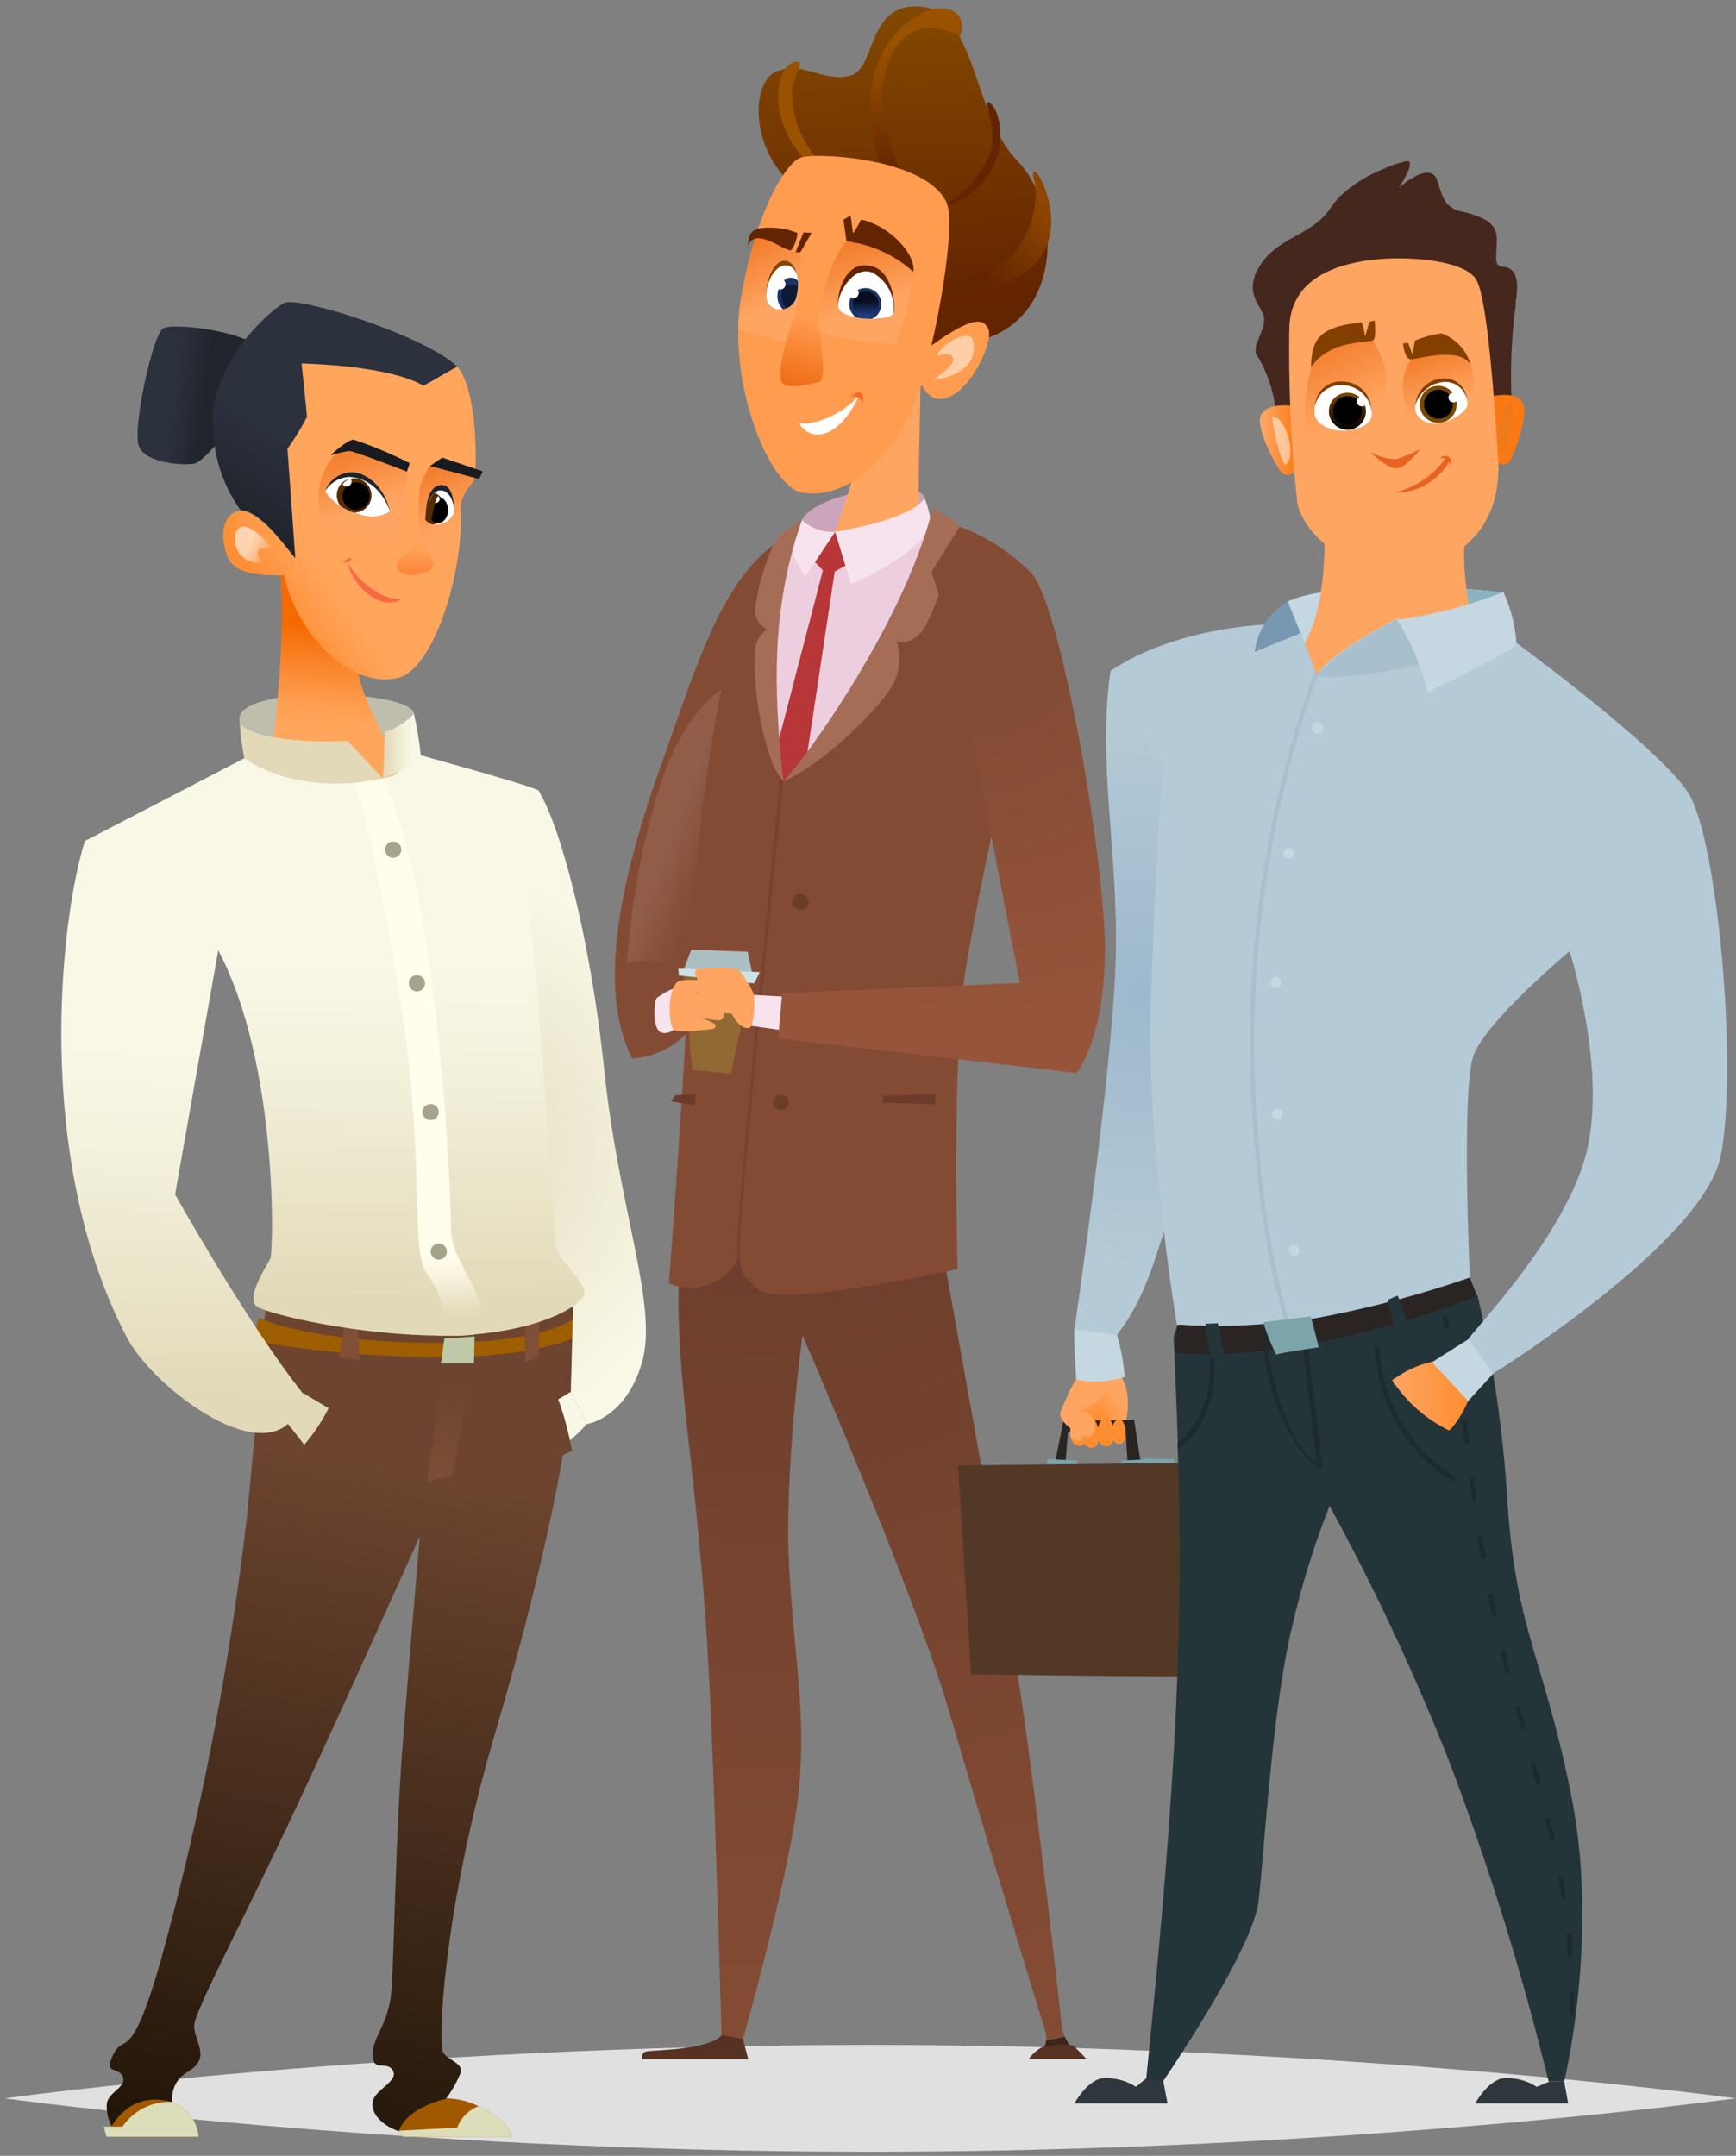 <svg width="265" height="329" viewBox="0 0 265 329" fill="none" xmlns="http://www.w3.org/2000/svg">
<rect x="0" y="0" width="265" height="329" fill="#808080" stroke="none"/>
<path d="M264.926 320.226C264.926 320.226 205.752 328.382 132.792 328.382C59.833 328.382 0.688 320.226 0.688 320.226C0.688 320.226 59.833 312.07 132.792 312.07C205.752 312.07 264.926 320.226 264.926 320.226Z" fill="#E0E0E0"/>
<path d="M60.837 325.164L61.554 326.081H78.09C77.951 324.606 75.739 322.654 73.05 321.419C71.487 320.648 69.771 320.24 68.029 320.223C68.029 320.223 60.937 320.024 60.22 322.216C59.502 324.407 60.837 325.164 60.837 325.164Z" fill="#A15900"/>
<path d="M69.781 324.706C70.063 323.959 70.5 323.279 71.063 322.713C71.626 322.146 72.303 321.705 73.049 321.419C75.738 322.654 77.95 324.607 78.089 326.081H61.553L60.836 325.164L69.781 324.706Z" fill="#DDDEB9"/>
<path d="M87.137 212.381C86.918 218.637 83.63 237.225 75.621 264.34C67.612 291.455 66.796 312.015 67.652 313.251C68.509 314.486 70.74 314.884 70.322 316.319C69.743 317.737 68.987 319.076 68.071 320.303C68.071 320.303 62.094 321.539 60.879 325.244C58.408 324.407 56.555 322.575 56.894 320.722C57.233 318.869 60.879 317.634 59.982 316C59.086 314.366 56.894 316.398 56.894 313.53C56.894 310.661 59.364 309.007 59.763 303.668C60.161 298.328 60.38 280.458 61.416 266.89C62.452 253.323 64.086 234.436 64.086 234.436C64.086 234.436 49.084 267.926 42.171 282.251C35.258 296.575 29.64 307.314 29.64 309.147C29.64 310.979 31.293 313.131 30.257 314.705C29.221 316.279 28.006 316.139 26.97 317.773C26.364 318.755 26.144 319.926 26.352 321.06L17.108 324.567C16.543 323.565 16.261 322.429 16.291 321.28C16.291 319.287 19.379 318.61 18.762 316.956C18.144 315.303 15.674 316.757 17.327 313.47C18.981 310.183 19.937 315.243 24.519 299.285C30.625 277.128 35.021 254.536 37.668 231.707C39.462 213.617 40.697 197.399 40.697 197.399H87.535L87.137 212.381Z" fill="url(#paint0_linear)"/>
<path d="M71.938 208.696L69.069 225.112L65.164 226.148L67.834 208.477L71.938 208.696Z" fill="url(#paint1_linear)"/>
<path d="M88.311 200.667C80.919 207.242 48.047 205.289 39.52 201.085C39.094 202.265 38.991 203.538 39.221 204.771C48.441 206.295 57.768 207.088 67.113 207.142C81.916 207.142 88.171 203.954 88.171 203.954L88.311 200.667Z" fill="#9E5E00"/>
<path d="M82.312 200.069L82.213 207.242L80.141 207.859V200.567L82.312 200.069Z" fill="url(#paint2_linear)"/>
<path d="M54.582 201.703L54.881 207.56L51.812 207.141L52.729 201.384L54.582 201.703Z" fill="url(#paint3_linear)"/>
<path d="M72.453 203.954L72.353 208.078H67.312L67.831 204.273L72.453 203.954Z" fill="#BFC9A8"/>
<path d="M82.098 120.537C85.285 125.279 90.067 142.452 92.258 163.491C94.45 184.529 100.487 199.232 98.016 207.859C95.546 216.485 89.589 217.322 89.589 217.322L87.138 212.401L87.537 197.399C87.537 197.399 79.109 189.988 78.352 174.787C77.595 159.586 77.117 123.426 77.117 123.426L82.098 120.537Z" fill="url(#paint4_radial)"/>
<path d="M12.965 128.347C12.965 128.347 30.019 127.67 33.306 145.003C42.55 162.455 41.733 191.004 41.275 192.04C40.817 193.076 37.291 198.197 39.283 199.432C41.275 200.667 54.843 203.755 66.796 203.815C67.912 203.815 69.028 203.815 70.103 203.815L72.315 203.655C83.412 202.699 89.21 198.974 89.21 197.24C89.21 195.507 85.225 192.1 84.886 190.447C84.548 188.793 82.017 146.078 80.583 137.352C81.818 133.965 83.551 121.414 82.117 120.597C80.683 119.78 64.186 115.258 64.186 115.258L37.31 115.716L12.965 128.347Z" fill="url(#paint5_linear)"/>
<path d="M16.246 326.081H30.312C30.214 324.879 29.762 323.732 29.014 322.786C28.266 321.839 27.255 321.135 26.108 320.762C25.459 320.575 24.79 320.461 24.116 320.423C18.298 320.124 16.246 326.081 16.246 326.081Z" fill="#A15900"/>
<path d="M18.701 324.547C19.519 323.345 20.627 322.368 21.922 321.706C23.217 321.045 24.658 320.72 26.112 320.761C27.259 321.135 28.27 321.839 29.018 322.785C29.766 323.732 30.218 324.878 30.316 326.081H16.25L15.852 324.547H18.701Z" fill="#DDDEB9"/>
<path d="M63.19 108.942C62.791 105.137 35.059 104.419 36.593 110.177C36.901 111.56 37.383 112.899 38.027 114.162C42.948 118.166 64.026 116.851 63.19 108.942Z" fill="#BFBDAB"/>
<path d="M42.643 85.633C43.978 97.587 41.309 116.234 41.309 116.234C41.309 116.234 55.693 119.422 58.462 118.804C61.231 118.187 61.132 117.25 61.132 117.25C61.132 117.25 54.976 106.372 54.776 102.667C54.577 98.961 43.879 85.633 42.643 85.633Z" fill="url(#paint6_linear)"/>
<path d="M12.96 128.347C9.274 139.862 4.991 176.56 19.335 204.054C23.858 212.68 43.582 226.845 46.251 212.68C37.625 201.783 26.727 182.278 26.727 182.278L33.301 145.102C33.576 142.467 33.216 139.805 32.253 137.338C31.289 134.87 29.75 132.669 27.763 130.917C25.882 128.982 23.437 127.691 20.779 127.23C18.12 126.768 15.383 127.159 12.96 128.347Z" fill="url(#paint7_linear)"/>
<path d="M53.844 118.903C53.844 118.903 56.513 124.243 60.837 150.78C65.16 177.317 62.47 190.625 65.14 194.331C68.626 199.152 67.75 202.3 66.774 203.854C67.889 203.854 69.005 203.854 70.081 203.854L72.292 203.695C76.356 199.113 68.846 193.415 68.846 187.438C68.846 181.461 66.794 135.638 58.426 118.804L53.844 118.903Z" fill="url(#paint8_linear)"/>
<path d="M46.252 212.58L50.874 215.329C50.874 215.329 47.069 221.804 47.069 221.486C47.069 221.167 43.781 217.083 43.781 217.083L46.252 212.58Z" fill="url(#paint9_linear)"/>
<path d="M89.587 217.322C88.607 218.396 87.548 219.395 86.419 220.311C86.419 219.992 84.566 213.935 84.566 213.935L87.136 212.401L89.587 217.322Z" fill="url(#paint10_radial)"/>
<path d="M58.785 129.662C58.785 129.906 58.858 130.145 58.993 130.348C59.129 130.551 59.322 130.71 59.548 130.803C59.773 130.897 60.022 130.921 60.261 130.873C60.501 130.826 60.721 130.708 60.894 130.535C61.066 130.363 61.184 130.143 61.232 129.903C61.279 129.663 61.255 129.415 61.162 129.189C61.068 128.964 60.91 128.771 60.707 128.635C60.504 128.499 60.265 128.427 60.02 128.427C59.693 128.427 59.379 128.557 59.147 128.789C58.915 129.02 58.785 129.334 58.785 129.662Z" fill="#A7A28A"/>
<path d="M62.41 150.062C62.41 150.307 62.483 150.545 62.618 150.749C62.754 150.952 62.947 151.11 63.173 151.204C63.398 151.297 63.647 151.321 63.886 151.274C64.126 151.226 64.346 151.109 64.519 150.936C64.692 150.763 64.809 150.543 64.857 150.303C64.904 150.064 64.88 149.815 64.787 149.59C64.693 149.364 64.535 149.171 64.332 149.035C64.129 148.9 63.89 148.827 63.645 148.827C63.318 148.827 63.004 148.957 62.772 149.189C62.54 149.421 62.41 149.735 62.41 150.062Z" fill="#A7A28A"/>
<path d="M64.504 169.707C64.504 169.951 64.576 170.19 64.712 170.393C64.848 170.596 65.041 170.755 65.266 170.848C65.492 170.942 65.74 170.966 65.98 170.918C66.22 170.871 66.44 170.753 66.613 170.58C66.785 170.408 66.903 170.187 66.951 169.948C66.998 169.708 66.974 169.46 66.88 169.234C66.787 169.008 66.629 168.816 66.425 168.68C66.222 168.544 65.983 168.472 65.739 168.472C65.412 168.472 65.097 168.602 64.866 168.833C64.634 169.065 64.504 169.379 64.504 169.707Z" fill="#A7A28A"/>
<path d="M65.742 191.004C65.742 191.248 65.815 191.487 65.95 191.69C66.086 191.893 66.279 192.051 66.505 192.145C66.73 192.238 66.979 192.263 67.218 192.215C67.458 192.168 67.678 192.05 67.851 191.877C68.024 191.704 68.141 191.484 68.189 191.245C68.237 191.005 68.212 190.757 68.119 190.531C68.025 190.305 67.867 190.112 67.664 189.977C67.46 189.841 67.222 189.769 66.977 189.769C66.65 189.769 66.336 189.899 66.104 190.13C65.872 190.362 65.742 190.676 65.742 191.004Z" fill="#A7A28A"/>
<path d="M38.685 52.461C35.876 50.469 26.552 49.253 24.939 50.09C23.325 50.927 20.237 65.212 21.173 68.021C22.11 70.83 28.525 71.089 29.78 70.71C31.035 70.332 33.625 67.064 33.625 67.064L38.685 52.461Z" fill="url(#paint11_linear)"/>
<path d="M34.718 84.915C35.754 87.605 39.46 87.844 43.425 87.784C44.68 95.195 52.649 105.216 60.578 103.483C64.563 102.826 68.388 94.378 69.783 85.672C70.225 83.04 70.405 80.37 70.32 77.703C70.201 75.192 72.432 73.718 72.592 72.623C72.592 72.463 72.592 72.124 72.592 71.626C72.711 68.419 72.592 59.035 69.723 55.867C69.723 55.867 42.229 50.667 41.173 53.875C40.117 57.083 42.668 82.305 42.668 82.305C42.668 82.305 38.544 77.105 36.113 78.041C33.682 78.978 33.702 82.225 34.718 84.915Z" fill="url(#paint12_linear)"/>
<path d="M62.113 71.886C62.233 74.137 61.695 81.369 60.699 82.823C59.702 84.278 49.582 81.588 48.745 77.623C48.465 75.918 48.634 74.168 49.234 72.548C49.835 70.927 50.847 69.49 52.172 68.379C53.666 67.722 61.097 70.252 62.113 71.886Z" fill="url(#paint13_linear)"/>
<path d="M64.643 85.354L69.783 85.672C70.225 83.04 70.405 80.371 70.321 77.703C70.201 75.193 72.433 73.719 72.592 72.623C72.592 72.463 72.592 72.125 72.592 71.627L65.579 71.089C64.072 73.616 63.306 76.515 63.368 79.457C63.293 81.498 63.731 83.525 64.643 85.354Z" fill="url(#paint14_linear)"/>
<path d="M32.528 65.909C32.773 70.207 34.223 74.35 36.712 77.862C39.162 77.743 42.689 82.245 42.689 82.245L45.08 85.194L43.884 68.499C44.984 66.948 45.975 65.324 46.853 63.637C46.853 63.159 46.036 55.469 46.036 55.469C60.659 55.927 64.644 58.876 64.644 58.876L69.784 55.947C65.222 51.405 45.637 45.129 43.406 46.225C41.175 47.321 31.452 55.947 32.528 65.909Z" fill="url(#paint15_linear)"/>
<path d="M64.127 73.878C63.932 75.95 63.865 78.033 63.928 80.114C64.406 82.034 65.137 83.883 66.1 85.612C66.578 87.067 64.625 87.465 63.291 87.744C61.956 88.023 59.425 86.967 60.999 85.194C61.407 84.751 61.972 84.486 62.573 84.457C61.827 80.858 62.378 77.111 64.127 73.878Z" fill="url(#paint16_linear)"/>
<path d="M49.602 74.993C50.408 76.201 51.541 77.155 52.869 77.743C53.549 78.067 54.256 78.333 54.981 78.539C55.731 78.816 56.535 78.915 57.33 78.828C58.125 78.742 58.889 78.472 59.563 78.041C58.288 73.32 55.2 72.064 53.726 72.064C52.823 72.078 51.945 72.365 51.209 72.888C50.472 73.411 49.912 74.145 49.602 74.993Z" fill="url(#paint17_linear)"/>
<path d="M49.602 74.994C50.408 76.202 51.541 77.155 52.869 77.743C53.549 78.067 54.256 78.334 54.981 78.54C55.731 78.816 56.535 78.915 57.33 78.829C58.125 78.742 58.889 78.473 59.563 78.042C57.85 73.539 54.801 72.862 53.327 72.782C52.572 72.815 51.837 73.034 51.187 73.42C50.536 73.806 49.992 74.346 49.602 74.994Z" fill="white"/>
<path d="M69.329 78.301C69.329 78.301 69.508 73.998 67.436 74.018C65.364 74.038 65.025 77.026 64.926 79.337C66.372 78.905 67.842 78.559 69.329 78.301Z" fill="url(#paint18_linear)"/>
<path d="M64.926 79.337C65.198 79.681 65.576 79.926 66.002 80.034C66.668 80.134 67.349 80.02 67.947 79.709C68.545 79.397 69.029 78.904 69.329 78.3C69.329 75.491 67.755 74.416 66.679 74.973L66.34 75.193C65.523 75.87 65.205 77.245 64.926 79.337Z" fill="white"/>
<path d="M51.415 75.412C51.374 76.074 51.58 76.727 51.993 77.245C52.623 77.636 53.291 77.963 53.986 78.221C54.678 78.25 55.353 78.003 55.863 77.534C56.373 77.065 56.676 76.413 56.705 75.721C56.734 75.029 56.487 74.353 56.018 73.843C55.549 73.333 54.897 73.031 54.205 73.001C53.79 72.968 53.373 73.034 52.989 73.194C52.604 73.353 52.263 73.601 51.993 73.918C51.656 74.347 51.454 74.868 51.415 75.412Z" fill="#562B00"/>
<path d="M64.926 79.336C65.198 79.681 65.576 79.926 66.002 80.034H66.101C67.038 80.034 67.795 78.938 67.795 77.583C67.837 77.082 67.719 76.58 67.458 76.15C67.196 75.721 66.805 75.385 66.34 75.192C66.197 75.329 66.064 75.475 65.942 75.631C65.377 76.706 65.038 77.886 64.946 79.097C64.946 79.097 64.926 79.257 64.926 79.336Z" fill="#562B00"/>
<path d="M62.551 70.69L62.112 71.965C62.112 71.965 53.964 68.797 53.326 68.817C52.349 68.965 51.383 69.185 50.438 69.475C50.438 69.475 52.948 67.184 53.944 67.084C56.9 68.067 59.777 69.273 62.551 70.69Z" fill="#181B20"/>
<path style="mix-blend-mode:multiply" opacity="0.6" d="M35.954 81.389C37.189 78.062 41.672 83.84 41.672 83.84C41.672 83.84 37.866 82.784 39.978 85.832C39.39 85.929 38.786 85.877 38.223 85.68C37.66 85.484 37.156 85.149 36.755 84.707C36.355 84.265 36.072 83.73 35.932 83.15C35.792 82.571 35.799 81.965 35.954 81.389Z" fill="url(#paint19_linear)"/>
<path d="M53.567 85.174C53.746 85.453 53.427 85.692 53.089 85.812C53.925 87.565 57.233 91.43 61.277 91.45C58.308 93.303 54.025 89.836 53.029 85.832C52.75 85.832 52.451 85.832 52.371 85.832C52.292 85.832 53.387 84.875 53.567 85.174Z" fill="#F76A43"/>
<path d="M65.641 71.109L67.513 69.834L73.689 71.926L73.151 73.101L65.641 71.109Z" fill="#181B20"/>
<path d="M63.187 108.942C63.658 111.005 64.004 113.094 64.223 115.198C62.619 116.862 60.627 118.101 58.426 118.804C58.625 117.151 58.745 111.712 58.745 111.712C60.428 111.163 61.953 110.212 63.187 108.942Z" fill="url(#paint20_linear)"/>
<path d="M58.429 118.804C58.429 118.804 53.648 113.724 53.03 113.047C49.743 113.365 37.929 113.146 36.594 110.178C36.676 112.041 36.916 113.894 37.311 115.716C37.311 115.716 44.802 121.693 58.429 118.804Z" fill="url(#paint21_linear)"/>
<path d="M53.226 213.815C51.706 218.151 48.932 221.937 45.257 224.693C44.141 224.693 43.723 223.259 43.723 223.259C47.019 220.332 49.584 216.675 51.214 212.58C51.92 212.931 52.593 213.344 53.226 213.815Z" fill="url(#paint22_linear)"/>
<path d="M83.526 210.11C85.996 213.816 87.331 221.407 87.331 221.407L85.339 222.343C85.51 218.345 84.623 214.373 82.769 210.828C82.609 210.529 83.526 210.11 83.526 210.11Z" fill="url(#paint23_linear)"/>
<path style="mix-blend-mode:screen" d="M52.273 75.532C52.228 76.084 52.404 76.631 52.763 77.053C53.121 77.476 53.633 77.738 54.185 77.783C54.737 77.828 55.285 77.652 55.707 77.293C56.129 76.934 56.392 76.422 56.436 75.87C56.484 75.321 56.311 74.775 55.956 74.353C55.601 73.93 55.093 73.667 54.544 73.619C53.994 73.572 53.448 73.744 53.026 74.099C52.604 74.454 52.34 74.962 52.292 75.512L52.273 75.532Z" fill="url(#paint24_linear)"/>
<path style="mix-blend-mode:screen" d="M65.859 79.316C65.98 79.472 66.134 79.6 66.309 79.689C66.485 79.779 66.678 79.828 66.875 79.834C67.712 79.834 68.409 78.918 68.409 77.842C68.409 76.766 67.732 75.85 66.895 75.85C66.696 76.158 66.541 76.493 66.437 76.846C66.186 77.655 65.993 78.48 65.859 79.316Z" fill="url(#paint25_linear)"/>
<path d="M52.27 73.878C52.331 73.978 52.416 74.063 52.516 74.126C52.616 74.188 52.73 74.226 52.847 74.236C52.946 74.247 53.045 74.238 53.14 74.21C53.235 74.182 53.323 74.134 53.4 74.071C53.476 74.008 53.539 73.93 53.584 73.842C53.63 73.754 53.657 73.658 53.664 73.559C53.679 73.468 53.674 73.374 53.65 73.285C53.626 73.196 53.583 73.113 53.525 73.041C53.039 73.202 52.605 73.491 52.27 73.878Z" fill="white"/>
<path d="M66.394 76.747C66.439 76.764 66.489 76.764 66.534 76.747C66.687 76.747 66.834 76.686 66.942 76.578C67.051 76.469 67.112 76.322 67.112 76.169C67.11 76.077 67.085 75.987 67.04 75.908C66.995 75.828 66.93 75.76 66.853 75.711C66.65 76.032 66.495 76.381 66.394 76.747Z" fill="white"/>
<path d="M113.417 311.199L114.214 314.247H98.076C98.076 314.247 97.777 313.37 98.554 313.092C99.331 312.813 108.237 312.952 110.229 310.521C111.962 308.609 113.417 311.199 113.417 311.199Z" fill="#563223"/>
<path d="M104.867 217.701C106.859 235.492 107.876 245.593 108.672 265.376C109.469 285.16 110.127 310.522 110.127 310.522L113.414 311.199C113.414 311.199 120.128 287.531 121.702 275.218C123.276 262.906 121.423 254.777 120.507 239.895C119.59 225.013 122.499 203.775 122.499 203.775C122.499 203.775 139.433 242.664 144.832 261.013C149.215 275.975 156.786 301.058 159.516 309.824C159.68 310.332 159.741 310.867 159.695 311.398C159.66 311.9 159.472 312.38 159.157 312.773L163.62 312.494C163.172 312.006 162.808 311.447 162.544 310.84C162.295 310.299 162.14 309.72 162.086 309.127C160.95 298.907 157.344 267.289 154.953 253.064C152.064 235.95 144.095 192.08 144.095 192.08L115.705 190.726L103.752 194.192C103.752 194.192 102.895 199.91 104.867 217.701Z" fill="url(#paint26_radial)"/>
<path d="M159.156 312.772L163.619 312.493C163.171 312.006 162.808 311.447 162.543 310.84L159.694 311.398C159.659 311.9 159.471 312.38 159.156 312.772Z" fill="#3D2419"/>
<path d="M141.085 75.87C140.288 73.001 124.709 74.974 122.438 79.317C123.533 83.302 127.478 81.19 127.478 81.19C130.637 81.189 133.784 80.787 136.842 79.994C138.619 79.05 140.091 77.62 141.085 75.87Z" fill="#CCA5BA"/>
<path d="M118.993 82.544C110.327 88.063 106.382 101.471 101.64 114.679C96.899 127.888 90.005 148.987 96.52 161.538C98.28 161.432 99.998 160.955 101.56 160.138C103.123 159.32 104.494 158.182 105.585 156.796L109.331 134.124L118.993 82.544Z" fill="url(#paint27_radial)"/>
<path style="mix-blend-mode:multiply" opacity="0.1" d="M106.242 149.127C104.768 147.997 103.059 147.214 101.241 146.838C99.422 146.462 97.543 146.502 95.742 146.955C96.34 137.856 97.991 128.857 100.663 120.139C104.867 107.129 111.182 104.619 111.182 104.619L106.242 149.127Z" fill="url(#paint28_linear)"/>
<path d="M140.49 57.94C140.629 58.378 139.832 80.691 140.49 82.604C141.147 84.516 135.031 90.035 124.711 87.704C127.064 82.52 129.002 77.157 130.508 71.666C131.943 65.072 140.49 57.94 140.49 57.94Z" fill="url(#paint29_radial)"/>
<path d="M120.385 27.637C114.548 22.078 114.628 12.316 118.692 10.842C122.756 9.368 125.545 12.555 129.709 11.579C133.873 10.603 132.14 0.283 140.587 1.02C149.034 1.757 148.556 17.695 155.23 24.449C161.905 31.203 162.403 47.739 150.489 51.664C144.512 53.656 136.941 57.88 130.885 51.285C124.828 44.691 120.385 27.637 120.385 27.637Z" fill="url(#paint30_linear)"/>
<path d="M142.822 43.993C159.856 45.229 161.271 36.144 160.215 31.243C159.159 26.342 157.067 24.748 157.904 27.697C158.74 30.645 157.425 43.754 143.081 42.519C141.129 41.842 142.822 43.993 142.822 43.993Z" fill="url(#paint31_linear)"/>
<path d="M142.68 32.16C154.833 28.733 153.318 17.816 151.386 15.983C149.453 14.15 152.203 19.17 151.386 22.597C150.569 26.024 146.863 30.207 142.68 32.16Z" fill="url(#paint32_linear)"/>
<path d="M146.544 5.563C135.806 0.044 132.997 13.771 135.527 21.003C138.057 28.235 138.894 28.613 138.894 28.613L135.945 29.351C133.62 24.334 132.613 18.807 133.017 13.293C134.053 5.443 140.707 0.662 144.373 1.339C148.039 2.016 146.544 5.563 146.544 5.563Z" fill="url(#paint33_linear)"/>
<path d="M125.069 26.282C116.782 20.086 118.196 10.583 120.906 9.607C123.615 8.631 120.906 11.32 120.906 14.388C121 18.4 122.642 22.219 125.488 25.047C126.783 26.282 125.069 26.282 125.069 26.282Z" fill="url(#paint34_linear)"/>
<path d="M112.695 50.13C112.456 62.084 118.114 74.535 122.477 75.193C130.685 76.428 137.618 67.602 140.248 59.992C140.388 59.593 140.527 59.155 140.666 58.717C141.085 59.454 141.922 60.709 142.938 60.849C147.42 61.606 151.704 52.282 150.907 50.309C150.11 48.337 148.138 48.477 142.181 52.72C144.173 44.213 145.707 33.275 144.432 30.805C141.224 24.071 124.35 23.214 122.178 24.071C120.524 24.709 117.616 28.773 115.285 36.264C114.402 39.186 113.703 42.16 113.193 45.169C112.886 46.806 112.719 48.465 112.695 50.13Z" fill="#FF9C4F"/>
<path d="M112.695 50.13L119.808 52.282C121.831 47.985 122.65 43.221 122.179 38.495C121.337 38.516 120.5 38.353 119.728 38.017C118.592 37.499 116.899 36.025 115.245 36.343C114.363 39.265 113.664 42.24 113.154 45.249C112.865 46.86 112.711 48.493 112.695 50.13Z" fill="url(#paint35_linear)"/>
<path d="M129.273 36.821C129.273 36.821 138.039 36.363 139.235 41.523C139.062 45.374 138.128 49.152 136.485 52.64C136.485 52.64 124.631 51.723 124.831 50.07C124.977 48.369 125.23 46.678 125.588 45.009C127.261 38.475 129.273 36.821 129.273 36.821Z" fill="url(#paint36_linear)"/>
<path d="M139.413 41.483C139.871 38.754 135.667 34.371 131.443 33.514C131.099 34.249 130.686 34.95 130.208 35.606L129.85 32.897L128.754 33.514L129.212 36.821C133.012 37.285 136.575 38.914 139.413 41.483Z" fill="url(#paint37_linear)"/>
<path d="M123.892 35.547L122.179 38.495H121.441L122.657 35.467L123.892 35.547Z" fill="url(#paint38_linear)"/>
<path d="M116.206 34.81C118.078 34.593 119.975 34.846 121.725 35.547C121.662 36.521 121.316 37.456 120.728 38.236C119.075 37.997 115.29 34.531 114.074 37.659C114.373 36.862 113.955 35.089 116.206 34.81Z" fill="url(#paint39_linear)"/>
<path d="M127.959 46.942C128.099 47.679 129.294 48.197 130.748 48.456C131.479 48.584 132.218 48.65 132.96 48.656C134.573 48.656 136.048 48.437 136.386 47.899C136.725 47.361 136.546 41.922 133.478 40.766C128.995 39.113 127.62 45.07 127.959 46.942Z" fill="url(#paint40_linear)"/>
<path d="M127.956 46.942C128.096 47.679 129.291 48.197 130.745 48.456C131.476 48.583 132.216 48.65 132.957 48.655C134.571 48.655 136.045 48.436 136.384 47.898C136.555 46.639 136.335 45.358 135.755 44.229C135.174 43.099 134.26 42.175 133.136 41.583C130.148 40.447 127.618 45.069 127.956 46.942Z" fill="white"/>
<path d="M117.1 45.986C117.284 46.447 117.633 46.823 118.078 47.04C118.524 47.258 119.035 47.301 119.511 47.162C119.981 47.086 120.418 46.877 120.772 46.559C121.125 46.241 121.379 45.827 121.503 45.368C121.738 44.547 121.826 43.69 121.762 42.838C121.643 41.105 120.926 39.83 119.77 39.79C117.778 39.77 116.483 44.153 117.1 45.986Z" fill="url(#paint41_linear)"/>
<path d="M117.102 45.986C117.285 46.447 117.634 46.823 118.08 47.04C118.526 47.258 119.037 47.301 119.513 47.161C119.982 47.086 120.42 46.877 120.773 46.559C121.127 46.241 121.381 45.827 121.505 45.368C121.74 44.547 121.827 43.69 121.764 42.838C121.764 41.583 121.126 40.547 119.931 40.487C117.979 40.487 116.484 44.153 117.102 45.986Z" fill="white"/>
<path d="M129.65 46.285C129.622 46.708 129.704 47.13 129.889 47.511C130.074 47.892 130.356 48.218 130.706 48.456C131.49 48.583 132.283 48.65 133.077 48.656C133.477 48.481 133.823 48.203 134.08 47.85C134.336 47.497 134.494 47.081 134.536 46.647C134.579 46.212 134.504 45.775 134.32 45.379C134.137 44.982 133.851 44.643 133.492 44.394C133.133 44.146 132.714 43.998 132.278 43.966C131.843 43.933 131.407 44.018 131.015 44.211C130.624 44.404 130.291 44.697 130.05 45.062C129.81 45.427 129.672 45.849 129.65 46.285Z" fill="#1C3368"/>
<path d="M119.509 47.201C119.696 47.178 119.878 47.124 120.047 47.041C120.406 46.907 120.727 46.689 120.983 46.404C121.24 46.12 121.424 45.778 121.521 45.408C121.685 44.844 121.779 44.262 121.8 43.675C121.83 43.41 121.83 43.142 121.8 42.878C121.56 42.603 121.226 42.425 120.864 42.38C119.828 42.28 118.872 43.336 118.712 44.75C118.631 45.193 118.662 45.649 118.801 46.076C118.94 46.504 119.183 46.891 119.509 47.201Z" fill="#1C3368"/>
<path d="M123.452 42.978C120.563 49.413 118.531 56.067 119.288 58.258C119.746 59.533 123.532 58.717 125.086 58.258C126.64 57.8 124.249 48.416 125.086 43.914C125.923 39.411 124.169 40.328 123.452 42.978Z" fill="url(#paint42_linear)"/>
<path d="M131.246 60.171C127.779 67.622 123.456 67.263 121.922 64.494C124.392 65.231 129.572 62.562 131.246 60.171Z" fill="white"/>
<path d="M131.623 61.725C131.618 61.505 131.556 61.291 131.445 61.101C131.333 60.912 131.175 60.754 130.986 60.642C130.797 60.531 130.582 60.469 130.363 60.464C130.143 60.458 129.925 60.508 129.73 60.609C131.165 59.235 132.141 59.932 131.623 61.725Z" fill="#F6682A"/>
<path style="mix-blend-mode:multiply" opacity="0.5" d="M148.519 51.963C148.08 49.97 143.498 52.58 143 54.353C144.096 53.995 145.331 53.676 145.51 54.792C145.69 55.907 142.402 57.979 142.402 57.979C142.402 57.979 149.714 57.422 148.519 51.963Z" fill="url(#paint43_linear)"/>
<path style="mix-blend-mode:screen" opacity="0.7" d="M130.148 46.444C130.148 46.973 130.358 47.48 130.732 47.853C131.106 48.227 131.612 48.437 132.141 48.437C132.669 48.437 133.176 48.227 133.549 47.853C133.923 47.48 134.133 46.973 134.133 46.444C134.133 45.916 133.923 45.409 133.549 45.036C133.176 44.662 132.669 44.452 132.141 44.452C131.612 44.452 131.106 44.662 130.732 45.036C130.358 45.409 130.148 45.916 130.148 46.444Z" fill="url(#paint44_linear)"/>
<path style="mix-blend-mode:screen" opacity="0.5" d="M120.049 47.042C120.408 46.908 120.729 46.689 120.986 46.405C121.242 46.12 121.427 45.779 121.524 45.408C121.687 44.844 121.781 44.262 121.803 43.675C121.165 43.436 120.029 43.117 119.611 43.775C119.348 44.3 119.249 44.893 119.327 45.476C119.405 46.059 119.657 46.604 120.049 47.042Z" fill="url(#paint45_linear)"/>
<path d="M129.571 44.75C129.568 44.849 129.585 44.947 129.621 45.038C129.657 45.13 129.711 45.214 129.779 45.284C129.848 45.355 129.93 45.411 130.021 45.449C130.112 45.488 130.209 45.507 130.308 45.507C130.509 45.502 130.701 45.422 130.845 45.281C130.989 45.141 131.075 44.951 131.085 44.75C131.085 44.549 131.005 44.357 130.863 44.215C130.721 44.073 130.528 43.993 130.328 43.993C130.127 43.993 129.934 44.073 129.792 44.215C129.65 44.357 129.571 44.549 129.571 44.75Z" fill="white"/>
<path d="M118.319 43.416C118.327 43.574 118.382 43.726 118.477 43.853C118.573 43.979 118.703 44.075 118.853 44.127C119.002 44.179 119.164 44.185 119.317 44.145C119.47 44.105 119.608 44.02 119.713 43.901C119.817 43.782 119.884 43.635 119.905 43.478C119.925 43.321 119.899 43.161 119.828 43.02C119.758 42.878 119.647 42.76 119.509 42.682C119.372 42.603 119.214 42.568 119.056 42.579C118.952 42.584 118.85 42.61 118.757 42.655C118.663 42.7 118.579 42.764 118.51 42.842C118.442 42.92 118.389 43.011 118.356 43.109C118.323 43.208 118.311 43.312 118.319 43.416Z" fill="white"/>
<path d="M102.098 195.846C103.958 196.648 106.05 196.733 107.97 196.086C109.89 195.439 111.502 194.104 112.497 192.339C112.904 191.709 113.251 191.042 113.533 190.347C115.645 183.792 120.905 124.363 119.51 119.242L119.391 118.804C118.439 113.831 117.76 108.81 117.359 103.762C117.359 103.762 117.877 93.243 117.737 92.845C117.598 92.446 117.877 85.095 117.877 85.095C114.715 90.537 112.283 96.371 110.645 102.448C107.774 116.485 106.015 130.728 105.385 145.043C104.608 160.762 102.895 186.123 102.098 195.846Z" fill="#844B34"/>
<path opacity="0.5" d="M112.496 192.339C112.903 191.709 113.25 191.042 113.532 190.347C115.644 183.792 120.903 124.362 119.509 119.242L119.389 118.804L118.971 119.242C118.971 119.242 112.875 181.142 112.616 187.836C112.536 189.928 112.476 191.422 112.496 192.339Z" fill="#6B3C2A"/>
<path d="M141.564 79.855L142.46 83.839C142.46 83.839 139.293 91.808 134.77 100.315C130.818 107.438 125.685 113.838 119.589 119.242C117.417 113.305 117.118 97.785 118.194 91.808C118.665 88.452 119.33 85.126 120.187 81.847L127.399 81.169L141.564 79.855Z" fill="#EDCEDF"/>
<path d="M117.938 116.552C118.352 117.52 118.909 118.42 119.591 119.222C120.729 118.726 121.822 118.133 122.858 117.449C122.998 116.552 123.137 115.576 123.297 114.54C124.691 105.336 126.823 91.21 127.421 87.226L129.931 85.831L127.481 81.209L123.735 85.054L125.608 87.046L118.954 112.647L117.938 116.552Z" fill="#B73637"/>
<path d="M127.477 81.17L129.927 89.139C129.927 89.139 139.39 85.294 142.16 80.253C142.015 78.748 141.652 77.272 141.084 75.87C141.084 75.87 140.885 78.799 127.477 81.17Z" fill="#F7E3EE"/>
<path d="M127.48 81.17L122.838 88.162L120.367 83.042L122.359 79.297C123.039 79.943 123.845 80.442 124.725 80.764C125.606 81.086 126.543 81.224 127.48 81.17Z" fill="#F7E3EE"/>
<path d="M144.097 84.118C144.097 84.118 153.679 115.676 153.819 115.995C153.958 116.313 149.834 133.208 147.503 147.393C145.172 161.578 146.188 193.674 146.188 193.674C146.188 193.674 118.974 199.651 115.826 196.822C112.678 193.993 112.798 194.471 113.057 187.757C113.316 181.043 119.591 119.222 119.591 119.222C119.591 119.222 133.259 105.276 134.832 101.869C135.948 99.284 136.874 96.621 137.602 93.9L144.097 84.118Z" fill="url(#paint46_radial)"/>
<path d="M118.016 168.252C118.016 168.484 118.085 168.712 118.214 168.905C118.343 169.098 118.527 169.249 118.741 169.338C118.956 169.427 119.193 169.45 119.421 169.405C119.649 169.359 119.858 169.247 120.022 169.083C120.187 168.919 120.299 168.709 120.344 168.481C120.389 168.253 120.366 168.017 120.277 167.802C120.188 167.587 120.038 167.404 119.844 167.274C119.651 167.145 119.424 167.076 119.191 167.076C119.036 167.074 118.882 167.102 118.738 167.16C118.594 167.218 118.464 167.305 118.354 167.415C118.244 167.524 118.158 167.655 118.1 167.799C118.042 167.943 118.013 168.097 118.016 168.252Z" fill="#6B3C2A"/>
<path d="M120.906 137.631C120.906 137.785 120.937 137.938 120.996 138.081C121.055 138.224 121.142 138.353 121.251 138.462C121.36 138.571 121.489 138.658 121.632 138.717C121.775 138.776 121.928 138.807 122.082 138.807C122.25 138.828 122.422 138.814 122.584 138.765C122.747 138.715 122.897 138.631 123.025 138.519C123.152 138.407 123.255 138.269 123.325 138.114C123.395 137.959 123.431 137.791 123.431 137.621C123.431 137.451 123.395 137.283 123.325 137.128C123.255 136.973 123.152 136.835 123.025 136.723C122.897 136.611 122.747 136.527 122.584 136.478C122.422 136.428 122.25 136.414 122.082 136.436C121.926 136.436 121.771 136.467 121.627 136.527C121.483 136.587 121.353 136.676 121.244 136.787C121.134 136.898 121.048 137.03 120.99 137.175C120.932 137.32 120.904 137.475 120.906 137.631Z" fill="#6B3C2A"/>
<path d="M142.859 166.957L142.72 168.531L134.711 168.252L134.85 167.216L142.859 166.957Z" fill="#6B3C2A"/>
<path d="M106.182 166.957L106.062 168.65L102.496 168.113L103.034 167.156L106.182 166.957Z" fill="#6B3C2A"/>
<path d="M165.849 314.227H157.043C157.563 313.486 158.244 312.873 159.035 312.434C160.536 312.041 162.096 311.926 163.637 312.095C164.016 312.215 165.849 314.227 165.849 314.227Z" fill="#563223"/>
<path d="M114.727 149.126L111.58 163.849L105.663 163.271L104.348 148.27L114.727 149.126Z" fill="#916932"/>
<path d="M114.849 148.728C114.849 148.529 114.132 145.242 114.132 145.242L105.525 144.923L104.25 148.27L114.849 148.728Z" fill="#ABBEC2"/>
<path d="M115.983 148.349L115.126 150.063L103.63 148.867L103.551 147.812L115.983 148.349Z" fill="#CDE2E7"/>
<path d="M119.791 152.095L115.129 151.836L114.73 156.558L119.791 157.275V152.095Z" fill="#F7E3EE"/>
<path d="M115.107 151.816C114.504 150.444 113.713 149.164 112.756 148.011C112.018 147.413 106.958 147.812 106.58 147.812C106.201 147.812 105.783 148.728 106.301 149.127C106.819 149.525 106.5 153.848 106.5 153.848C108.194 154.335 109.939 154.622 111.7 154.705C112.477 156.418 114.071 157.474 114.728 156.558C115.15 155.015 115.278 153.407 115.107 151.816Z" fill="url(#paint47_radial)"/>
<path d="M103.016 150.76C102.045 151.158 101.123 151.666 100.267 152.274C99.809 152.812 99.55 156.956 100.865 157.534C102.179 158.111 103.674 156.478 103.674 156.478L103.016 150.76Z" fill="#F7E3EE"/>
<path d="M103.41 149.844C104.606 149.126 109.387 149.844 109.786 150.182C109.864 150.233 109.93 150.301 109.98 150.379C110.03 150.458 110.062 150.547 110.076 150.639C110.089 150.731 110.082 150.825 110.056 150.915C110.03 151.005 109.986 151.088 109.925 151.159C108.605 151.34 107.273 151.426 105.94 151.418C107.551 151.552 109.154 151.771 110.742 152.075C110.941 152.274 111.2 152.872 111.001 153.191C109.525 153.422 108.028 153.488 106.538 153.39C106.538 153.39 110.025 154.386 110.284 154.506C110.543 154.625 110.742 155.362 109.945 155.701C108.682 155.689 107.43 155.466 106.239 155.043C107.261 155.364 108.249 155.785 109.188 156.299C109.327 156.558 109.188 157.076 108.53 157.076C107.873 157.076 103.55 157.793 102.813 157.076C102.075 156.358 101.777 151.238 103.41 149.844Z" fill="#FEA561"/>
<path d="M119.59 119.222C120.728 118.726 121.821 118.133 122.857 117.449C128.695 113.723 135.568 106.551 136.644 103.762C137.402 101.853 137.472 99.74 136.843 97.785C136.843 97.785 138.835 98.781 140.828 96.211C142.82 93.641 146.545 80.93 146.545 80.432C146.545 79.934 142.401 77.483 142.401 77.483C138.895 91.429 129.053 106.79 123.335 114.6C122.17 116.206 120.92 117.749 119.59 119.222Z" fill="#A66D56"/>
<path d="M115.248 99.001C114.995 104.97 115.909 110.932 117.938 116.553C118.352 117.52 118.91 118.42 119.592 119.222C119.333 116.951 119.113 114.779 118.954 112.648C118.018 100.535 118.595 90.274 122.441 79.297C120.94 80.066 119.591 81.098 118.456 82.345C116.781 85.788 115.684 89.484 115.209 93.283C115.271 93.862 115.474 94.418 115.8 94.9C116.127 95.383 116.567 95.778 117.081 96.052C116.104 96.753 115.445 97.814 115.248 99.001Z" fill="#A66D56"/>
<path d="M146.506 80.373C150.629 81.903 154.364 84.325 157.443 87.466C162.026 92.406 168.879 132.431 168.68 145.6C168.48 158.769 164.337 163.75 164.337 163.75L118.793 158.451L119.391 151.577L155.67 150.003C155.67 150.003 149.355 117.669 147.701 108.165C146.349 101.079 144.505 94.096 142.182 87.266L146.506 80.373Z" fill="url(#paint48_radial)"/>
<path d="M170.932 209.752C173.462 213.398 171.35 218.598 171.35 218.598C171.35 218.598 166.868 219.235 165.174 217.303C163.481 215.37 163.461 214.454 163.461 214.454L166.151 209.911L170.932 209.752Z" fill="url(#paint49_radial)"/>
<path d="M161.109 223.06C161.109 222.821 162.325 216.884 162.325 216.884L173.123 216.645L174.099 222.98H172.107L171.788 217.78L163.022 218.597L162.643 223.299L161.109 223.06Z" fill="#2A2522"/>
<path d="M164.835 216.167C163.281 216.167 162.564 220.291 164.596 220.63C166.628 220.968 165.891 216.167 164.835 216.167Z" fill="url(#paint50_radial)"/>
<path d="M166.706 216.485C165.152 216.485 164.435 220.629 166.467 220.948C168.5 221.267 167.762 216.485 166.706 216.485Z" fill="url(#paint51_radial)"/>
<path d="M168.98 216.246C167.426 216.246 166.709 220.37 168.741 220.709C170.773 221.047 169.996 216.246 168.98 216.246Z" fill="url(#paint52_radial)"/>
<path d="M170.934 216.545C169.6 216.545 168.942 220.051 170.715 220.33C172.488 220.609 171.831 216.545 170.934 216.545Z" fill="url(#paint53_radial)"/>
<path d="M164.196 210.549C163.294 212.171 162.509 213.855 161.845 215.589C161.507 216.884 164.675 219.235 165.989 219.315C167.304 219.395 167.444 216.805 166.547 215.988C165.684 215.497 164.675 215.327 163.698 215.51C165.25 215.208 166.702 214.523 167.922 213.517C169.317 212.063 166.946 210.35 166.946 210.35L164.196 210.549Z" fill="#FEA561"/>
<path d="M159.734 223.876L159.894 222.661L164.456 222.9L164.376 224.135L159.734 223.876Z" fill="#7BA4AB"/>
<path d="M175.893 223.876L175.734 222.661L171.191 222.9L171.271 224.135L175.893 223.876Z" fill="#7BA4AB"/>
<path d="M174.656 223.718L174.736 222.582L179.278 222.662L179.358 223.718H174.656Z" fill="#7BA4AB"/>
<path d="M146.246 223.638C146.246 223.877 148.238 255.514 148.238 255.514C148.238 255.514 183.303 256.012 183.402 255.773C183.502 255.534 184.358 223.199 184.358 223.199L146.246 223.638Z" fill="#543826"/>
<path d="M169.494 102.507C167.502 116.991 170.75 129.761 170.311 146.437C169.873 163.112 164.016 202.838 164.016 202.838C164.987 203.404 166.061 203.773 167.176 203.924C168.29 204.074 169.423 204.003 170.51 203.715C173.758 199.372 176.188 195.268 181.667 173.073C187.146 150.879 183.66 120.019 182.962 114.381C182.265 108.743 169.494 102.507 169.494 102.507Z" fill="url(#paint54_radial)"/>
<path d="M229.463 90.453C228.148 91.768 226.734 93.282 225.479 94.776C221.873 98.761 218.585 102.507 218.585 102.507L199.46 104.3L196.551 91.808C201.531 89.437 213.585 89.298 221.833 89.816C224.387 89.879 226.934 90.092 229.463 90.453Z" fill="#C5D7E1"/>
<path d="M229.463 90.454C228.148 91.769 226.734 93.283 225.479 94.777C224.462 94.378 223.577 93.701 222.925 92.825C222.274 91.948 221.882 90.905 221.793 89.816C224.36 89.878 226.921 90.091 229.463 90.454Z" fill="#8DB3C2"/>
<path d="M238.766 317.654H236.395C232.34 301.053 227.264 284.718 221.194 268.744C215.929 255.402 209.841 242.401 202.964 229.814C199.905 237.541 197.61 245.548 196.111 253.722C193.879 266.472 192.983 282.47 192.126 290.101C191.27 297.731 177.184 318.152 177.184 318.152L174.973 317.216C179.914 269.003 180.571 246.33 179.794 221.228C179.794 220.889 179.794 220.55 179.794 220.212C179.635 215.131 179.415 209.911 179.156 204.273C179.655 195.228 220.656 191.762 220.656 191.762L225.557 197.739C227.986 208.215 229.519 218.879 230.139 229.615C231.514 249.319 235.797 253.264 239.961 274.581C244.125 295.898 238.766 317.654 238.766 317.654Z" fill="url(#paint55_linear)"/>
<path d="M220.536 202.758C220.397 202.16 220.237 201.583 220.098 200.965L220.775 200.706C220.934 201.324 221.094 201.921 221.233 202.499L220.536 202.758Z" fill="#1D2A2E"/>
<path d="M222.373 207.739L221.676 207.938C221.915 209.134 222.114 210.289 222.313 211.425L223.031 211.266C222.831 210.11 222.612 208.935 222.373 207.739ZM223.847 216.585L223.13 216.705L223.608 220.251L224.326 220.131L223.847 216.585ZM225.003 225.451L224.286 225.57C224.425 226.726 224.585 227.921 224.744 229.116L225.461 228.997C225.302 227.782 225.142 226.606 225.003 225.451ZM226.258 234.296L225.541 234.456C225.72 235.591 225.919 236.767 226.119 237.982L226.836 237.803C226.617 236.588 226.417 235.412 226.258 234.296ZM228.25 245.234C228.091 244.497 227.951 243.76 227.812 243.062L227.095 243.262C227.254 243.959 227.394 244.696 227.553 245.433C227.712 246.17 227.732 246.33 227.832 246.748L228.529 246.529C228.43 246.091 228.35 245.672 228.25 245.214V245.234ZM229.705 251.709L229.007 251.968C229.286 253.143 229.565 254.279 229.864 255.435L230.561 255.156C230.263 254.04 229.984 252.884 229.764 251.709H229.705ZM231.916 260.296L231.219 260.575C231.538 261.73 231.856 262.866 232.175 263.981L232.852 263.702C232.534 262.567 232.215 261.451 231.916 260.296ZM234.267 268.803L233.59 269.082C233.908 270.237 234.207 271.373 234.526 272.508L235.203 272.229C234.905 271.114 234.586 269.958 234.267 268.803ZM236.558 277.389L235.861 277.629C236.14 278.784 236.419 279.94 236.678 281.095L237.375 280.856C237.116 279.701 236.837 278.545 236.558 277.389ZM238.55 286.116L237.853 286.295C238.072 287.47 238.271 288.646 238.431 289.801L239.148 289.662C238.889 288.486 238.67 287.291 238.451 286.116H238.55ZM239.985 296.994C239.985 296.336 239.985 295.679 239.825 295.001H239.108C239.108 295.639 239.228 296.296 239.268 296.994C239.307 297.691 239.268 298.069 239.268 298.587H240.005C239.965 298.069 239.925 297.551 239.885 297.013L239.985 296.994ZM239.586 303.986C239.586 305.202 239.586 306.397 239.586 307.553H240.324C240.324 306.397 240.324 305.182 240.324 303.967L239.586 303.986Z" fill="#1D2A2E"/>
<path d="M224.107 213.796C223.505 215.228 222.708 216.569 221.736 217.781C221.572 217.969 221.392 218.142 221.198 218.299C217.662 216.575 214.66 213.924 212.512 210.628L213.109 210.23C214.754 209.078 216.609 208.259 218.568 207.819C219.94 208.469 221.27 209.2 222.553 210.011C223.788 210.887 224.107 213.796 224.107 213.796Z" fill="url(#paint56_linear)"/>
<path d="M179.638 202.281L179.359 206.405C179.359 206.405 185.336 207.54 199.003 205.269C208.049 203.636 216.916 201.134 225.481 197.798L224.365 194.949L179.638 202.281Z" fill="#2A2522"/>
<path d="M222.232 225.291L222.033 226.168C222.033 226.168 221.714 226.008 221.196 225.69C217.459 223.287 214.454 219.903 212.51 215.908C210.929 212.655 210.015 209.119 209.82 205.508H210.557C210.729 208.966 211.597 212.354 213.108 215.469C215.014 219.429 218.006 222.766 221.734 225.092L222.232 225.291Z" fill="#1D2A2E"/>
<path d="M179.758 221.188C179.758 220.849 179.758 220.51 179.758 220.172C181.75 218.638 185.336 214.753 184.619 206.226H185.336C186.093 215.53 181.949 219.693 179.758 221.188Z" fill="#1D2A2E"/>
<path d="M201.473 223.996C200.816 223.996 194.161 219.234 192.508 203.436H193.225C194.6 216.545 199.521 222.84 201.035 223.139L198.485 202.42L199.202 202.24L201.931 224.155H201.473V223.996Z" fill="#1D2A2E"/>
<path d="M202.151 78.918C202.55 89.099 200.936 95.315 199.123 98.144C197.31 100.973 200.079 105.495 207.55 105.495C215.519 105.495 225.481 99.02 225.481 99.02C225.481 99.02 222.891 87.903 223.628 82.724C224.365 77.543 202.151 78.918 202.151 78.918Z" fill="url(#paint57_radial)"/>
<path d="M238.767 317.653L239.384 321H225.199C225.199 321 226.853 317.872 229.184 317.195C231.077 316.975 232.988 317.427 234.583 318.47L236.575 317.653H238.767Z" fill="#2E373B"/>
<path d="M174.933 317.195L177.583 317.654L178.221 321.001H164.016C164.016 321.001 165.669 317.873 168 317.195C169.893 316.979 171.803 317.43 173.399 318.471L174.933 317.195Z" fill="#2E373B"/>
<path d="M231.555 44.352C231.532 44.921 231.465 45.487 231.356 46.046C231.343 46.258 231.343 46.471 231.356 46.683C230.727 51.41 230.52 56.184 230.738 60.948C230.738 61.506 228.507 61.924 225.02 62.243C221.534 62.562 216.135 44.312 211.513 44.312C206.89 44.312 202.488 63.06 199.16 63.08H194.757C194.502 59.85 193.462 56.732 191.729 53.995C191.628 53.664 191.628 53.31 191.729 52.979C191.729 52.72 191.869 52.421 191.968 52.122C192.427 50.827 193.263 49.353 192.885 48.138C192.347 46.584 190.434 44.95 191.61 41.941C191.746 41.573 191.919 41.219 192.128 40.886L192.506 40.248C194.977 36.582 199.28 35.985 202.169 32.936C202.538 32.535 202.872 32.102 203.165 31.641C203.608 30.994 204.115 30.394 204.679 29.848C206.288 28.354 208.132 27.135 210.138 26.242C210.955 25.864 211.712 25.545 212.389 25.286C213.092 25.022 213.81 24.802 214.541 24.629C216.533 24.151 213.604 28.613 213.465 28.733C213.624 28.573 216.653 25.844 218.426 26.442C218.622 26.514 218.8 26.629 218.948 26.776C219.095 26.924 219.21 27.102 219.282 27.298C219.621 27.996 219.781 28.932 220.179 29.848C220.387 30.45 220.749 30.986 221.227 31.405C221.706 31.824 222.285 32.112 222.908 32.239C223.858 32.431 224.79 32.698 225.698 33.036C226.048 33.178 226.387 33.344 226.714 33.534C227.276 33.817 227.744 34.258 228.059 34.803C228.374 35.348 228.523 35.974 228.487 36.602C228.487 39.152 227.869 40.726 229.583 40.726C230.917 40.866 231.754 42.001 231.555 44.352Z" fill="#46271E"/>
<g style="mix-blend-mode:screen" opacity="0.5">
<path d="M197.509 52.541C197.098 53.016 196.595 53.402 196.03 53.676C195.465 53.95 194.849 54.106 194.222 54.134C193.828 54.136 193.437 54.069 193.066 53.935C192.544 53.746 192.068 53.447 191.672 53.058C191.672 52.799 191.811 52.501 191.911 52.202C192.257 52.684 192.744 53.046 193.306 53.238C193.968 53.422 194.671 53.404 195.323 53.188C195.976 52.971 196.55 52.566 196.971 52.023L197.509 52.541Z" fill="#46271E"/>
</g>
<g style="mix-blend-mode:screen" opacity="0.5">
<path d="M199.46 45.11C198.843 45.11 198.285 45.11 197.767 45.11C193.603 45.11 192.148 43.376 191.65 42.241C191.609 42.158 191.575 42.071 191.551 41.982C191.687 41.613 191.86 41.259 192.069 40.926C192.087 41.276 192.168 41.62 192.308 41.942C193.145 43.795 195.715 44.651 199.38 44.293L199.46 45.11Z" fill="#46271E"/>
</g>
<g style="mix-blend-mode:screen" opacity="0.5">
<path d="M203.567 41.563V42.281C203.037 42.202 202.541 41.972 202.138 41.618C201.736 41.265 201.443 40.803 201.296 40.288C200.821 37.868 201.142 35.358 202.212 33.136C202.582 32.734 202.915 32.301 203.209 31.841C203.652 31.194 204.159 30.593 204.723 30.048C202.491 33.056 201.196 37.559 201.993 40.009C202.073 40.395 202.265 40.748 202.545 41.025C202.825 41.301 203.181 41.489 203.567 41.563Z" fill="#46271E"/>
</g>
<g style="mix-blend-mode:screen" opacity="0.5">
<path d="M206.395 35.526C206.33 36.474 206.567 37.419 207.072 38.224C207.576 39.029 208.322 39.654 209.204 40.009L208.905 40.687C207.881 40.28 207.014 39.556 206.433 38.619C205.852 37.683 205.587 36.585 205.678 35.487C205.974 32.002 207.541 28.747 210.08 26.342C210.897 25.963 211.654 25.645 212.332 25.386C210.682 26.561 209.3 28.072 208.277 29.82C207.254 31.568 206.612 33.513 206.395 35.526Z" fill="#46271E"/>
</g>
<g style="mix-blend-mode:screen" opacity="0.5">
<path d="M220.141 30.048C220.127 32.129 219.641 34.181 218.719 36.048C217.798 37.915 216.465 39.548 214.821 40.826L214.383 40.228C216.25 38.724 217.685 36.751 218.539 34.511C219.393 32.27 219.636 29.843 219.244 27.477C219.583 28.055 219.802 29.051 220.141 30.048Z" fill="#46271E"/>
</g>
<g style="mix-blend-mode:screen" opacity="0.5">
<path d="M226.913 37.519C226.652 38.684 226.003 39.726 225.073 40.475C224.143 41.224 222.987 41.636 221.793 41.643V40.926C222.832 40.928 223.84 40.576 224.652 39.928C225.463 39.279 226.029 38.373 226.256 37.36C226.553 35.942 226.357 34.466 225.698 33.176C226.048 33.318 226.387 33.484 226.714 33.674C227.144 34.911 227.213 36.244 226.913 37.519Z" fill="#46271E"/>
</g>
<g style="mix-blend-mode:screen" opacity="0.5">
<path d="M231.557 44.372C231.534 44.941 231.467 45.507 231.357 46.066C231.345 46.278 231.345 46.491 231.357 46.703C231.238 46.843 231.138 46.982 230.999 47.121C230.329 47.777 229.529 48.285 228.65 48.611C227.771 48.937 226.834 49.074 225.898 49.014H225.5V48.277C226.39 48.38 227.291 48.288 228.142 48.005C228.992 47.723 229.77 47.258 230.421 46.643C230.994 46 231.386 45.216 231.557 44.372Z" fill="#46271E"/>
</g>
<path d="M197.546 61.924C194.876 61.685 192.565 62.044 192.326 63.916C192.087 65.789 194.319 70.351 195.474 71.885C196.63 73.42 198.144 71.527 198.144 71.527L197.546 61.924Z" fill="url(#paint58_linear)"/>
<path d="M227.152 60.59C229.762 60.012 232.093 60.072 232.591 61.965C233.089 63.857 231.396 68.599 230.599 70.173C229.802 71.747 227.909 70.173 227.909 70.173L227.152 60.59Z" fill="url(#paint59_linear)"/>
<path style="mix-blend-mode:multiply" opacity="0.5" d="M230.881 61.645C229.008 61.326 227.693 67.861 229.745 69.096C230.821 67.463 230.881 61.645 230.881 61.645Z" fill="url(#paint60_linear)"/>
<path style="mix-blend-mode:multiply" opacity="0.5" d="M194.199 63.678C196.012 63.14 198.184 69.475 196.192 70.95C194.956 69.455 194.199 63.678 194.199 63.678Z" fill="url(#paint61_linear)"/>
<path d="M196.81 50.189C196.676 59.051 197.082 67.913 198.025 76.726C199.001 81.946 207.489 88.979 216.573 86.688C225.658 84.397 229.165 77.842 228.687 70.092C228.208 62.342 227.113 45.985 225.419 42.798C223.726 39.61 214.621 39.032 209.481 39.65C204.341 40.267 196.93 42.32 196.81 50.189Z" fill="#FEA561"/>
<path d="M215.441 54.831C212.791 58.457 214.783 62.98 215.959 65.331C217.134 67.681 222.971 68.458 224.246 64.633C225.295 61.644 225.358 58.397 224.426 55.369C223.788 53.377 216.835 52.56 215.441 54.831Z" fill="url(#paint62_linear)"/>
<path d="M209.24 51.644C212.806 56.425 211.71 60.131 210.754 64.195C210 66.798 208.402 69.075 206.212 70.67C206.212 70.67 201.231 69.216 199.836 67.343C198.442 65.47 199.478 56.186 200.992 54.194C202.506 52.202 208.144 50.787 209.24 51.644Z" fill="url(#paint63_linear)"/>
<path d="M216.059 61.725C216.171 60.666 216.659 59.683 217.434 58.952C218.208 58.221 219.219 57.792 220.282 57.74C220.775 57.714 221.268 57.792 221.728 57.971C222.188 58.15 222.604 58.425 222.949 58.777C223.294 59.13 223.56 59.552 223.729 60.016C223.898 60.48 223.966 60.974 223.928 61.466C221.315 61.742 218.685 61.829 216.059 61.725Z" fill="#823F00"/>
<path d="M200.738 62.044C200.743 61.5 200.862 60.964 201.088 60.469C201.314 59.975 201.642 59.534 202.05 59.175C202.458 58.816 202.937 58.547 203.456 58.385C203.975 58.224 204.522 58.174 205.062 58.238C205.641 58.251 206.213 58.379 206.743 58.615C207.273 58.852 207.75 59.191 208.147 59.614C208.544 60.037 208.853 60.535 209.055 61.079C209.257 61.623 209.349 62.201 209.325 62.781C206.444 62.867 203.562 62.62 200.738 62.044Z" fill="#823F00"/>
<path d="M216.457 63.498C215.022 61.805 217.473 58.856 219.505 58.458C220.012 58.285 220.552 58.235 221.081 58.31C221.611 58.386 222.115 58.584 222.554 58.891C222.992 59.198 223.352 59.603 223.605 60.075C223.858 60.546 223.995 61.071 224.008 61.605C224.187 63.06 218.868 66.367 216.457 63.498Z" fill="white"/>
<path d="M209.425 63.179C209.397 62.567 209.247 61.966 208.985 61.412C208.723 60.858 208.353 60.361 207.896 59.951C207.44 59.541 206.907 59.227 206.328 59.025C205.749 58.823 205.136 58.739 204.524 58.776C203.962 58.793 203.409 58.928 202.903 59.173C202.397 59.419 201.949 59.768 201.587 60.199C201.226 60.63 200.96 61.133 200.807 61.674C200.654 62.215 200.617 62.782 200.699 63.339C200.838 64.634 203.189 65.968 205.52 65.689C208.429 65.351 209.385 64.375 209.425 63.179Z" fill="white"/>
<path d="M208.507 62.641C208.531 63.206 208.385 63.765 208.088 64.246C207.791 64.727 207.357 65.109 206.842 65.341C206.326 65.573 205.753 65.645 205.196 65.548C204.639 65.451 204.124 65.189 203.717 64.797C203.31 64.404 203.03 63.899 202.913 63.346C202.796 62.793 202.847 62.217 203.061 61.694C203.274 61.17 203.639 60.722 204.109 60.408C204.579 60.094 205.133 59.928 205.698 59.932C206.426 59.931 207.126 60.214 207.65 60.719C208.174 61.224 208.481 61.914 208.507 62.641Z" fill="url(#paint64_linear)"/>
<path style="mix-blend-mode:screen" d="M205.696 64.873C206.917 64.873 207.907 63.883 207.907 62.662C207.907 61.44 206.917 60.45 205.696 60.45C204.474 60.45 203.484 61.44 203.484 62.662C203.484 63.883 204.474 64.873 205.696 64.873Z" fill="url(#paint65_linear)"/>
<path d="M222.373 61.685C222.377 62.246 222.214 62.796 221.904 63.264C221.595 63.733 221.153 64.098 220.636 64.315C220.118 64.531 219.547 64.589 218.997 64.481C218.446 64.372 217.94 64.102 217.543 63.706C217.147 63.309 216.877 62.803 216.768 62.252C216.66 61.701 216.717 61.131 216.934 60.613C217.151 60.096 217.516 59.654 217.985 59.344C218.453 59.035 219.003 58.872 219.564 58.876C220.307 58.881 221.019 59.179 221.544 59.705C222.07 60.23 222.368 60.942 222.373 61.685Z" fill="url(#paint66_linear)"/>
<path style="mix-blend-mode:screen" d="M221.794 61.685C221.794 62.122 221.664 62.55 221.421 62.914C221.178 63.277 220.833 63.561 220.429 63.728C220.025 63.895 219.58 63.939 219.151 63.854C218.722 63.769 218.328 63.558 218.019 63.249C217.71 62.94 217.499 62.545 217.414 62.117C217.328 61.688 217.372 61.243 217.539 60.839C217.707 60.435 217.99 60.089 218.354 59.846C218.718 59.603 219.145 59.474 219.583 59.474C220.169 59.474 220.732 59.707 221.146 60.121C221.561 60.536 221.794 61.099 221.794 61.685Z" fill="url(#paint67_linear)"/>
<path d="M222.57 60.549C222.587 60.655 222.582 60.763 222.553 60.866C222.525 60.969 222.474 61.065 222.405 61.146C222.336 61.228 222.25 61.294 222.152 61.339C222.055 61.384 221.95 61.407 221.843 61.407C221.736 61.407 221.63 61.384 221.533 61.339C221.436 61.294 221.349 61.228 221.28 61.146C221.211 61.065 221.16 60.969 221.132 60.866C221.104 60.763 221.098 60.655 221.115 60.549C221.144 60.377 221.233 60.22 221.366 60.107C221.499 59.995 221.668 59.933 221.843 59.933C222.017 59.933 222.186 59.995 222.319 60.107C222.452 60.22 222.541 60.377 222.57 60.549Z" fill="white"/>
<path d="M208.685 61.286C208.685 61.476 208.609 61.659 208.474 61.793C208.34 61.928 208.158 62.003 207.967 62.003C207.862 62.021 207.754 62.015 207.65 61.987C207.547 61.958 207.452 61.908 207.37 61.839C207.288 61.769 207.223 61.683 207.178 61.586C207.133 61.489 207.109 61.383 207.109 61.276C207.109 61.169 207.133 61.063 207.178 60.966C207.223 60.869 207.288 60.783 207.37 60.714C207.452 60.645 207.547 60.594 207.65 60.566C207.754 60.537 207.862 60.532 207.967 60.549C208.063 60.549 208.158 60.568 208.246 60.605C208.335 60.643 208.415 60.697 208.482 60.766C208.548 60.835 208.601 60.916 208.636 61.006C208.671 61.095 208.687 61.19 208.685 61.286Z" fill="white"/>
<path d="M209.141 68.917C209.141 68.917 211.591 71.467 213.125 71.467C214.659 71.467 216.751 68.559 216.751 68.559C215.567 69.2 214.318 69.714 213.026 70.093C211.652 70.035 210.316 69.63 209.141 68.917Z" fill="#E86321"/>
<path d="M219.805 69.893C220.083 69.865 220.363 69.906 220.621 70.013C218.712 72.59 215.965 74.421 212.852 75.193C214.537 75.217 216.198 74.792 217.665 73.962C219.132 73.132 220.351 71.928 221.199 70.471C221.336 70.684 221.43 70.92 221.478 71.168C221.897 69.893 220.88 69.096 219.805 69.893Z" fill="#E86321"/>
<path d="M214.184 52.421C214.184 52.421 214.343 54.911 215.439 54.832C216.534 54.752 222.97 52.84 224.504 55.728C224.21 54.608 223.643 53.577 222.854 52.729C222.065 51.88 221.078 51.241 219.981 50.867C218.614 51.07 217.276 51.438 215.997 51.963L215.618 54.135L214.941 52.322L214.184 52.421Z" fill="#823F00"/>
<path d="M209.84 48.914C209.84 48.914 210.119 51.285 209.701 51.863C209.282 52.44 203.166 51.604 200.158 56.007C200.103 54.833 200.286 53.661 200.696 52.56C201.473 50.747 203.345 49.651 207.888 49.193C208.097 49.893 208.263 50.605 208.386 51.325L209.063 49.093L209.84 48.914Z" fill="#823F00"/>
<path d="M262.678 176.361C260.048 189.689 227.932 209.612 227.932 209.612C227.932 209.612 223.948 205.089 224.167 204.332C224.386 203.575 239.249 188.394 242.257 175.564C245.265 162.733 239.587 145.162 239.587 145.162C239.587 145.162 226.797 155.86 224.924 161.1C223.051 166.34 224.366 194.969 224.366 194.969C215.678 197.96 206.755 200.219 197.69 201.722H196.873H196.215C190.715 202.381 185.165 202.515 179.64 202.121C179.64 202.121 175.137 175.066 175.655 154.764C176.173 134.463 177.528 116.811 177.528 116.811C177.528 116.811 169.559 105.993 169.559 102.347C180.775 94.956 196.056 95.195 196.056 95.195L196.614 91.629C196.614 91.629 198.885 97.227 200.738 102.347L200.937 102.905C201.085 102.716 201.245 102.537 201.415 102.367C202.882 100.855 204.52 99.517 206.296 98.383C208.556 96.911 210.905 95.581 213.329 94.398L218.469 95.474L231.558 98.164C231.558 98.164 253.115 113.962 257.657 120.915C262.2 127.869 265.328 163.012 262.678 176.361Z" fill="#B4CAD6"/>
<path opacity="0.2" d="M221.415 99.658C219.802 101.172 204.74 104.2 200.875 103.065C202.867 101.272 204.64 99.797 206.234 98.582C208.494 97.111 210.843 95.78 213.267 94.598L218.407 95.674C220.379 97.128 222.272 98.861 221.415 99.658Z" fill="#7898B1"/>
<path d="M196.552 91.809C195.176 92.608 194.005 93.718 193.133 95.049C192.262 96.381 191.713 97.898 191.531 99.479L198.524 96.63L196.552 91.809Z" fill="#7898B1"/>
<g style="mix-blend-mode:multiply" opacity="0.3">
<path d="M192.026 172.935C193.201 189.789 196.01 199.034 196.867 201.803H196.209C195.193 198.814 192.544 189.55 191.368 172.895C189.415 149.011 192.587 124.986 200.672 102.428L200.871 102.986C201.019 102.797 201.179 102.617 201.35 102.448C193.22 125.002 190.04 149.042 192.026 172.935Z" fill="#89A5BB"/>
</g>
<path d="M197.551 191.641C198.002 191.641 198.368 191.276 198.368 190.825C198.368 190.374 198.002 190.008 197.551 190.008C197.1 190.008 196.734 190.374 196.734 190.825C196.734 191.276 197.1 191.641 197.551 191.641Z" fill="#C5D7E1"/>
<path d="M195.753 169.865C195.771 169.982 195.764 170.101 195.732 170.215C195.7 170.328 195.643 170.434 195.567 170.523C195.49 170.613 195.395 170.685 195.288 170.734C195.18 170.784 195.064 170.809 194.946 170.809C194.828 170.809 194.711 170.784 194.604 170.734C194.497 170.685 194.401 170.613 194.325 170.523C194.248 170.434 194.192 170.328 194.16 170.215C194.128 170.101 194.12 169.982 194.139 169.865C194.169 169.673 194.267 169.498 194.415 169.372C194.563 169.245 194.751 169.176 194.946 169.176C195.14 169.176 195.329 169.245 195.476 169.372C195.624 169.498 195.722 169.673 195.753 169.865Z" fill="#C5D7E1"/>
<path d="M194.758 150.681C195.209 150.681 195.575 150.315 195.575 149.864C195.575 149.413 195.209 149.047 194.758 149.047C194.307 149.047 193.941 149.413 193.941 149.864C193.941 150.315 194.307 150.681 194.758 150.681Z" fill="#C5D7E1"/>
<path d="M197.548 130.24C197.548 130.456 197.462 130.664 197.308 130.817C197.155 130.97 196.948 131.057 196.731 131.057C196.514 131.057 196.306 130.97 196.153 130.817C196 130.664 195.914 130.456 195.914 130.24C195.914 130.023 196 129.815 196.153 129.662C196.306 129.509 196.514 129.423 196.731 129.423C196.946 129.428 197.151 129.516 197.303 129.668C197.455 129.82 197.543 130.025 197.548 130.24Z" fill="#C5D7E1"/>
<path d="M201.133 111.91C201.584 111.91 201.95 111.544 201.95 111.093C201.95 110.642 201.584 110.276 201.133 110.276C200.682 110.276 200.316 110.642 200.316 111.093C200.316 111.544 200.682 111.91 201.133 111.91Z" fill="#C5D7E1"/>
<path d="M184.059 202.021C184.059 202.758 184.796 207.38 184.796 207.38C184.796 207.38 186.987 207.38 186.908 207.062C186.828 206.743 185.931 201.941 185.931 201.941L184.059 202.021Z" fill="#24353A"/>
<path d="M211.832 198.375C212.211 200.11 212.697 201.82 213.286 203.495C213.878 203.21 214.509 203.015 215.159 202.918L213.366 197.718L211.832 198.375Z" fill="#24353A"/>
<path d="M192.828 201.782C193.347 203.491 194.014 205.15 194.82 206.743C195.059 206.484 201.315 205.607 201.315 205.607L200.1 200.886L192.828 201.782Z" fill="#7BA4AB"/>
<path d="M213.266 94.598C215.45 98.021 217.027 101.795 217.928 105.755C218.087 105.356 230.3 99.778 231.495 98.324C231.329 95.567 230.653 92.865 229.503 90.355C224.277 92.404 218.826 93.829 213.266 94.598Z" fill="#C5D7E1"/>
<path d="M224.184 204.353L218.586 207.879L224.105 213.816L227.95 209.612L224.184 204.353Z" fill="#C5D7E1"/>
<path d="M164.017 202.838C163.798 202.997 164.296 210.548 164.296 210.548C166.754 211.038 169.296 210.901 171.687 210.15C171.52 207.97 171.126 205.813 170.511 203.714L164.017 202.838Z" fill="#C5D7E1"/>
<g style="mix-blend-mode:screen" opacity="0.4">
<path d="M211.354 126.036L224.185 132.212L223.049 134.324L210.219 127.65L211.354 126.036Z" fill="#B4CAD6"/>
</g>
<defs>
<linearGradient id="paint0_linear" x1="64.704" y1="205.209" x2="41.275" y2="327.236" gradientUnits="userSpaceOnUse">
<stop offset="0.16" stop-color="#6C442F"/>
<stop offset="1" stop-color="#221609"/>
</linearGradient>
<linearGradient id="paint1_linear" x1="69.587" y1="208.118" x2="67.395" y2="227.981" gradientUnits="userSpaceOnUse">
<stop offset="0.11" stop-color="#6C442F"/>
<stop offset="1" stop-color="#804F37"/>
</linearGradient>
<linearGradient id="paint2_linear" x1="-2478.61" y1="1004.68" x2="-2476.27" y2="1004.68" gradientUnits="userSpaceOnUse">
<stop offset="0.11" stop-color="#6C442F"/>
<stop offset="1" stop-color="#804F37"/>
</linearGradient>
<linearGradient id="paint3_linear" x1="-3521.1" y1="840.916" x2="-3516.35" y2="840.916" gradientUnits="userSpaceOnUse">
<stop offset="0.11" stop-color="#6C442F"/>
<stop offset="1" stop-color="#804F37"/>
</linearGradient>
<radialGradient id="paint4_radial" cx="0" cy="0" r="1" gradientUnits="userSpaceOnUse" gradientTransform="translate(66.2 175.644) rotate(180) scale(43.511)">
<stop stop-color="#E2D9B8"/>
<stop offset="0.34" stop-color="#EAE4C9"/>
<stop offset="1" stop-color="#F9F8E7"/>
</radialGradient>
<linearGradient id="paint5_linear" x1="51.715" y1="119.76" x2="50.499" y2="201.125" gradientUnits="userSpaceOnUse">
<stop offset="0.33" stop-color="#F9F8E7"/>
<stop offset="0.55" stop-color="#F3F0DA"/>
<stop offset="0.95" stop-color="#E2DAB9"/>
<stop offset="0.96" stop-color="#E2D9B8"/>
</linearGradient>
<linearGradient id="paint6_linear" x1="50.951" y1="113.724" x2="52.306" y2="95.913" gradientUnits="userSpaceOnUse">
<stop offset="0.17" stop-color="#FFA65C"/>
<stop offset="0.34" stop-color="#FE9E50"/>
<stop offset="0.64" stop-color="#FA882F"/>
<stop offset="1" stop-color="#F46A00"/>
</linearGradient>
<linearGradient id="paint7_linear" x1="28.111" y1="131.701" x2="25.422" y2="215.845" gradientUnits="userSpaceOnUse">
<stop offset="0.33" stop-color="#F9F8E7"/>
<stop offset="0.55" stop-color="#F3F0DA"/>
<stop offset="0.95" stop-color="#E2DAB9"/>
<stop offset="0.96" stop-color="#E2D9B8"/>
</linearGradient>
<linearGradient id="paint8_linear" x1="62.411" y1="131.176" x2="65.698" y2="204.312" gradientUnits="userSpaceOnUse">
<stop offset="0.83" stop-color="#FFFDEC"/>
<stop offset="0.87" stop-color="#F8F4DF"/>
<stop offset="0.94" stop-color="#E5DDBE"/>
<stop offset="0.96" stop-color="#E2D9B8"/>
</linearGradient>
<linearGradient id="paint9_linear" x1="-8193.12" y1="1178.81" x2="-8175.24" y2="1201.3" gradientUnits="userSpaceOnUse">
<stop offset="0.33" stop-color="#F9F8E7"/>
<stop offset="0.55" stop-color="#F3F0DA"/>
<stop offset="0.95" stop-color="#E2DAB9"/>
<stop offset="0.96" stop-color="#E2D9B8"/>
</linearGradient>
<radialGradient id="paint10_radial" cx="0" cy="0" r="1" gradientUnits="userSpaceOnUse" gradientTransform="translate(-5845.46 1087.1) scale(8.384 13.209)">
<stop stop-color="#E2D9B8"/>
<stop offset="0.34" stop-color="#EAE4C9"/>
<stop offset="1" stop-color="#F9F8E7"/>
</radialGradient>
<linearGradient id="paint11_linear" x1="30.944" y1="64.187" x2="23.723" y2="63.302" gradientUnits="userSpaceOnUse">
<stop stop-color="#20242B"/>
<stop offset="0.66" stop-color="#2B313D"/>
</linearGradient>
<linearGradient id="paint12_linear" x1="68.145" y1="70.509" x2="39.985" y2="89.759" gradientUnits="userSpaceOnUse">
<stop offset="0.73" stop-color="#FFA65C"/>
<stop offset="1" stop-color="#FF8E36"/>
</linearGradient>
<linearGradient id="paint13_linear" x1="50.945" y1="64.263" x2="56.428" y2="80.427" gradientUnits="userSpaceOnUse">
<stop stop-color="#ED6911"/>
<stop offset="0.84" stop-color="#FEA561"/>
</linearGradient>
<linearGradient id="paint14_linear" x1="64.952" y1="67.177" x2="71.849" y2="81.418" gradientUnits="userSpaceOnUse">
<stop stop-color="#ED6911"/>
<stop offset="0.84" stop-color="#FEA561"/>
</linearGradient>
<linearGradient id="paint15_linear" x1="49.96" y1="63.04" x2="39.054" y2="80.224" gradientUnits="userSpaceOnUse">
<stop offset="0.34" stop-color="#2B313D"/>
<stop offset="1" stop-color="#20242B"/>
</linearGradient>
<linearGradient id="paint16_linear" x1="62.761" y1="80.299" x2="62.511" y2="92.376" gradientUnits="userSpaceOnUse">
<stop offset="0.15" stop-color="#FFA65C"/>
<stop offset="0.3" stop-color="#FFA056"/>
<stop offset="0.51" stop-color="#FD8E44"/>
<stop offset="0.75" stop-color="#FB7126"/>
<stop offset="1" stop-color="#F94C00"/>
</linearGradient>
<linearGradient id="paint17_linear" x1="-11543" y1="499.745" x2="-11493.3" y2="499.745" gradientUnits="userSpaceOnUse">
<stop offset="0.34" stop-color="#2B313D"/>
<stop offset="1" stop-color="#20242B"/>
</linearGradient>
<linearGradient id="paint18_linear" x1="-5085.14" y1="412.602" x2="-5075.32" y2="412.602" gradientUnits="userSpaceOnUse">
<stop offset="0.34" stop-color="#2B313D"/>
<stop offset="1" stop-color="#20242B"/>
</linearGradient>
<linearGradient id="paint19_linear" x1="36.517" y1="85.63" x2="41.044" y2="88.035" gradientUnits="userSpaceOnUse">
<stop stop-color="white"/>
<stop offset="0.09" stop-color="#FEF8F3"/>
<stop offset="0.25" stop-color="#FDE4D1"/>
<stop offset="0.47" stop-color="#FBC59C"/>
<stop offset="0.73" stop-color="#F89A51"/>
<stop offset="1" stop-color="#F46A00"/>
</linearGradient>
<linearGradient id="paint20_linear" x1="64.223" y1="113.863" x2="58.466" y2="113.863" gradientUnits="userSpaceOnUse">
<stop offset="0.18" stop-color="#F9F8E7"/>
<stop offset="0.45" stop-color="#F3F0DA"/>
<stop offset="0.95" stop-color="#E2DAB9"/>
<stop offset="0.96" stop-color="#E2D9B8"/>
</linearGradient>
<linearGradient id="paint21_linear" x1="-25394.9" y1="674.151" x2="-25233.9" y2="584.29" gradientUnits="userSpaceOnUse">
<stop offset="0.18" stop-color="#F9F8E7"/>
<stop offset="0.45" stop-color="#F3F0DA"/>
<stop offset="0.95" stop-color="#E2DAB9"/>
<stop offset="0.96" stop-color="#E2D9B8"/>
</linearGradient>
<linearGradient id="paint22_linear" x1="8709.26" y1="1586.93" x2="8748.29" y2="1535.37" gradientUnits="userSpaceOnUse">
<stop offset="0.11" stop-color="#6C442F"/>
<stop offset="1" stop-color="#804F37"/>
</linearGradient>
<linearGradient id="paint23_linear" x1="3050.79" y1="1522.43" x2="3073.06" y2="1565.94" gradientUnits="userSpaceOnUse">
<stop offset="0.11" stop-color="#6C442F"/>
<stop offset="1" stop-color="#804F37"/>
</linearGradient>
<linearGradient id="paint24_linear" x1="63.174" y1="84.784" x2="63.778" y2="81.645" gradientUnits="userSpaceOnUse">
<stop stop-color="#562B00"/>
<stop offset="0.29" stop-color="#321900"/>
<stop offset="0.57" stop-color="#170B00"/>
<stop offset="0.81" stop-color="#060300"/>
<stop offset="1"/>
</linearGradient>
<linearGradient id="paint25_linear" x1="650.84" y1="238.978" x2="651.822" y2="232.773" gradientUnits="userSpaceOnUse">
<stop stop-color="#562B00"/>
<stop offset="0.29" stop-color="#321900"/>
<stop offset="0.57" stop-color="#170B00"/>
<stop offset="0.81" stop-color="#060300"/>
<stop offset="1"/>
</linearGradient>
<radialGradient id="paint26_radial" cx="0" cy="0" r="1" gradientUnits="userSpaceOnUse" gradientTransform="translate(115.645 172.863) rotate(180) scale(158.526 134.747)">
<stop stop-color="#693D2B"/>
<stop offset="1" stop-color="#844B34"/>
</radialGradient>
<radialGradient id="paint27_radial" cx="0" cy="0" r="1" gradientUnits="userSpaceOnUse" gradientTransform="translate(-4240.97 5184.77) rotate(180) scale(357.96 1124.87)">
<stop stop-color="#693D2B"/>
<stop offset="1" stop-color="#844B34"/>
</radialGradient>
<linearGradient id="paint28_linear" x1="111.242" y1="128.766" x2="103.353" y2="125.737" gradientUnits="userSpaceOnUse">
<stop offset="0.2" stop-color="#844B34"/>
<stop offset="1" stop-color="white"/>
</linearGradient>
<radialGradient id="paint29_radial" cx="0" cy="0" r="1" gradientUnits="userSpaceOnUse" gradientTransform="translate(502.157 1155.86) rotate(180) scale(96.07 184.098)">
<stop stop-color="#ED6911"/>
<stop offset="1" stop-color="#FEA561"/>
</radialGradient>
<linearGradient id="paint30_linear" x1="136.781" y1="4.208" x2="139.09" y2="46.461" gradientUnits="userSpaceOnUse">
<stop stop-color="#814600"/>
<stop offset="1" stop-color="#632400"/>
</linearGradient>
<linearGradient id="paint31_linear" x1="159.86" y1="31.661" x2="148.594" y2="40.461" gradientUnits="userSpaceOnUse">
<stop stop-color="#8E4600"/>
<stop offset="1" stop-color="#632400"/>
</linearGradient>
<linearGradient id="paint32_linear" x1="-337.976" y1="207.451" x2="-269.889" y2="232.099" gradientUnits="userSpaceOnUse">
<stop stop-color="#8E4600"/>
<stop offset="1" stop-color="#632400"/>
</linearGradient>
<linearGradient id="paint33_linear" x1="138.118" y1="6.041" x2="143.725" y2="24.383" gradientUnits="userSpaceOnUse">
<stop stop-color="#9A5200"/>
<stop offset="1" stop-color="#632400"/>
</linearGradient>
<linearGradient id="paint34_linear" x1="-109.728" y1="116.416" x2="-170.46" y2="194.683" gradientUnits="userSpaceOnUse">
<stop stop-color="#9A5200"/>
<stop offset="1" stop-color="#632400"/>
</linearGradient>
<linearGradient id="paint35_linear" x1="114.354" y1="32.012" x2="122.15" y2="47.305" gradientUnits="userSpaceOnUse">
<stop stop-color="#ED6911"/>
<stop offset="0.84" stop-color="#FEA561"/>
</linearGradient>
<linearGradient id="paint36_linear" x1="127.313" y1="32.565" x2="133.087" y2="49.703" gradientUnits="userSpaceOnUse">
<stop stop-color="#ED6911"/>
<stop offset="0.84" stop-color="#FEA561"/>
</linearGradient>
<linearGradient id="paint37_linear" x1="-319.072" y1="201.111" x2="-261.757" y2="201.111" gradientUnits="userSpaceOnUse">
<stop stop-color="#814600"/>
<stop offset="1" stop-color="#632400"/>
</linearGradient>
<linearGradient id="paint38_linear" x1="38.002" y1="94.579" x2="40.942" y2="94.579" gradientUnits="userSpaceOnUse">
<stop stop-color="#814600"/>
<stop offset="1" stop-color="#632400"/>
</linearGradient>
<linearGradient id="paint39_linear" x1="-138.311" y1="102.078" x2="-109.01" y2="102.078" gradientUnits="userSpaceOnUse">
<stop stop-color="#814600"/>
<stop offset="1" stop-color="#632400"/>
</linearGradient>
<linearGradient id="paint40_linear" x1="281.587" y1="48.644" x2="244.369" y2="48.024" gradientUnits="userSpaceOnUse">
<stop stop-color="#814600"/>
<stop offset="1" stop-color="#632400"/>
</linearGradient>
<linearGradient id="paint41_linear" x1="70.251" y1="292.111" x2="58.2" y2="292.834" gradientUnits="userSpaceOnUse">
<stop stop-color="#814600"/>
<stop offset="1" stop-color="#632400"/>
</linearGradient>
<linearGradient id="paint42_linear" x1="121.3" y1="59.912" x2="124.488" y2="49.014" gradientUnits="userSpaceOnUse">
<stop stop-color="#ED6911"/>
<stop offset="1" stop-color="#FF9C4F"/>
</linearGradient>
<linearGradient id="paint43_linear" x1="204.413" y1="234.255" x2="177.041" y2="245.903" gradientUnits="userSpaceOnUse">
<stop offset="0.31" stop-color="white"/>
<stop offset="0.96" stop-color="#E17C1F"/>
</linearGradient>
<linearGradient id="paint44_linear" x1="132.034" y1="48.676" x2="131.935" y2="45.947" gradientUnits="userSpaceOnUse">
<stop stop-color="#2A50AD"/>
<stop offset="1"/>
</linearGradient>
<linearGradient id="paint45_linear" x1="13.966" y1="165.535" x2="13.425" y2="160.878" gradientUnits="userSpaceOnUse">
<stop stop-color="#2A50AD"/>
<stop offset="1"/>
</linearGradient>
<radialGradient id="paint46_radial" cx="0" cy="0" r="1" gradientUnits="userSpaceOnUse" gradientTransform="translate(-6286.09 8000.48) rotate(180) scale(698.721 1939.1)">
<stop stop-color="#693D2B"/>
<stop offset="1" stop-color="#844B34"/>
</radialGradient>
<radialGradient id="paint47_radial" cx="0" cy="0" r="1" gradientUnits="userSpaceOnUse" gradientTransform="translate(-1345.58 856.819) rotate(180) scale(35.575 35.936)">
<stop stop-color="#ED6911"/>
<stop offset="1" stop-color="#FEA561"/>
</radialGradient>
<radialGradient id="paint48_radial" cx="0" cy="0" r="1" gradientUnits="userSpaceOnUse" gradientTransform="translate(149.554 95.953) rotate(180) scale(61.243)">
<stop offset="0.2" stop-color="#844B34"/>
<stop offset="1" stop-color="#96553B"/>
</radialGradient>
<radialGradient id="paint49_radial" cx="0" cy="0" r="1" gradientUnits="userSpaceOnUse" gradientTransform="translate(167.386 216.167) scale(4.423)">
<stop stop-color="#FE8D31"/>
<stop offset="1" stop-color="#FEA561"/>
</radialGradient>
<radialGradient id="paint50_radial" cx="0" cy="0" r="1" gradientUnits="userSpaceOnUse" gradientTransform="translate(164.616 218.398) scale(1.813)">
<stop offset="0.71" stop-color="#FEA561"/>
<stop offset="1" stop-color="#FE8D31"/>
</radialGradient>
<radialGradient id="paint51_radial" cx="0" cy="0" r="1" gradientUnits="userSpaceOnUse" gradientTransform="translate(381.179 712.196) scale(2.306 4.075)">
<stop offset="0.71" stop-color="#FEA561"/>
<stop offset="1" stop-color="#FE8D31"/>
</radialGradient>
<radialGradient id="paint52_radial" cx="0" cy="0" r="1" gradientUnits="userSpaceOnUse" gradientTransform="translate(385.163 711.625) scale(2.293 4.077)">
<stop offset="0.71" stop-color="#FEA561"/>
<stop offset="1" stop-color="#FE8D31"/>
</radialGradient>
<radialGradient id="paint53_radial" cx="0" cy="0" r="1" gradientUnits="userSpaceOnUse" gradientTransform="translate(361.484 636.57) scale(1.691 2.925)">
<stop offset="0.71" stop-color="#FEA561"/>
<stop offset="1" stop-color="#FE8D31"/>
</radialGradient>
<radialGradient id="paint54_radial" cx="0" cy="0" r="1" gradientUnits="userSpaceOnUse" gradientTransform="translate(174.814 151.477) scale(41.838)">
<stop stop-color="#9EB8CD"/>
<stop offset="1" stop-color="#B4CAD6"/>
</radialGradient>
<linearGradient id="paint55_linear" x1="6867.53" y1="14066.9" x2="8143.59" y2="19105.4" gradientUnits="userSpaceOnUse">
<stop stop-color="#24353A"/>
<stop offset="1" stop-color="#444F54"/>
</linearGradient>
<linearGradient id="paint56_linear" x1="212.512" y1="213.119" x2="224.107" y2="213.119" gradientUnits="userSpaceOnUse">
<stop stop-color="#FEA561"/>
<stop offset="1" stop-color="#FE8D31"/>
</linearGradient>
<radialGradient id="paint57_radial" cx="0" cy="0" r="1" gradientUnits="userSpaceOnUse" gradientTransform="translate(3006.08 1197.65) scale(295.307 293.631)">
<stop stop-color="#ED6911"/>
<stop offset="1" stop-color="#FEA561"/>
</radialGradient>
<linearGradient id="paint58_linear" x1="192.306" y1="67.164" x2="198.144" y2="67.164" gradientUnits="userSpaceOnUse">
<stop offset="0.1" stop-color="#FEA561"/>
<stop offset="1" stop-color="#FA7912"/>
</linearGradient>
<linearGradient id="paint59_linear" x1="881.289" y1="417.188" x2="865.999" y2="418.09" gradientUnits="userSpaceOnUse">
<stop offset="0.1" stop-color="#FEA561"/>
<stop offset="1" stop-color="#FA7912"/>
</linearGradient>
<linearGradient id="paint60_linear" x1="484.501" y1="313.789" x2="482.042" y2="313.685" gradientUnits="userSpaceOnUse">
<stop offset="0.35" stop-color="white"/>
<stop offset="1" stop-color="#E17C1F"/>
</linearGradient>
<linearGradient id="paint61_linear" x1="288.392" y1="472.411" x2="291.487" y2="471.862" gradientUnits="userSpaceOnUse">
<stop offset="0.35" stop-color="white"/>
<stop offset="1" stop-color="#E17C1F"/>
</linearGradient>
<linearGradient id="paint62_linear" x1="216.018" y1="49.751" x2="221.637" y2="64.255" gradientUnits="userSpaceOnUse">
<stop stop-color="#ED6911"/>
<stop offset="0.84" stop-color="#FEA561"/>
</linearGradient>
<linearGradient id="paint63_linear" x1="201.339" y1="46.217" x2="210.316" y2="65.222" gradientUnits="userSpaceOnUse">
<stop stop-color="#ED6911"/>
<stop offset="0.84" stop-color="#FEA561"/>
</linearGradient>
<linearGradient id="paint64_linear" x1="205.718" y1="59.992" x2="205.658" y2="65.57" gradientUnits="userSpaceOnUse">
<stop stop-color="#7B4A00"/>
<stop offset="1"/>
</linearGradient>
<linearGradient id="paint65_linear" x1="1096.64" y1="201.761" x2="1096.77" y2="194.64" gradientUnits="userSpaceOnUse">
<stop stop-color="#7B4A00"/>
<stop offset="1"/>
</linearGradient>
<linearGradient id="paint66_linear" x1="849.798" y1="231.731" x2="849.628" y2="247.573" gradientUnits="userSpaceOnUse">
<stop stop-color="#7B4A00"/>
<stop offset="1"/>
</linearGradient>
<linearGradient id="paint67_linear" x1="712.113" y1="204.942" x2="712.245" y2="197.777" gradientUnits="userSpaceOnUse">
<stop stop-color="#7B4A00"/>
<stop offset="1"/>
</linearGradient>
</defs>
</svg>
